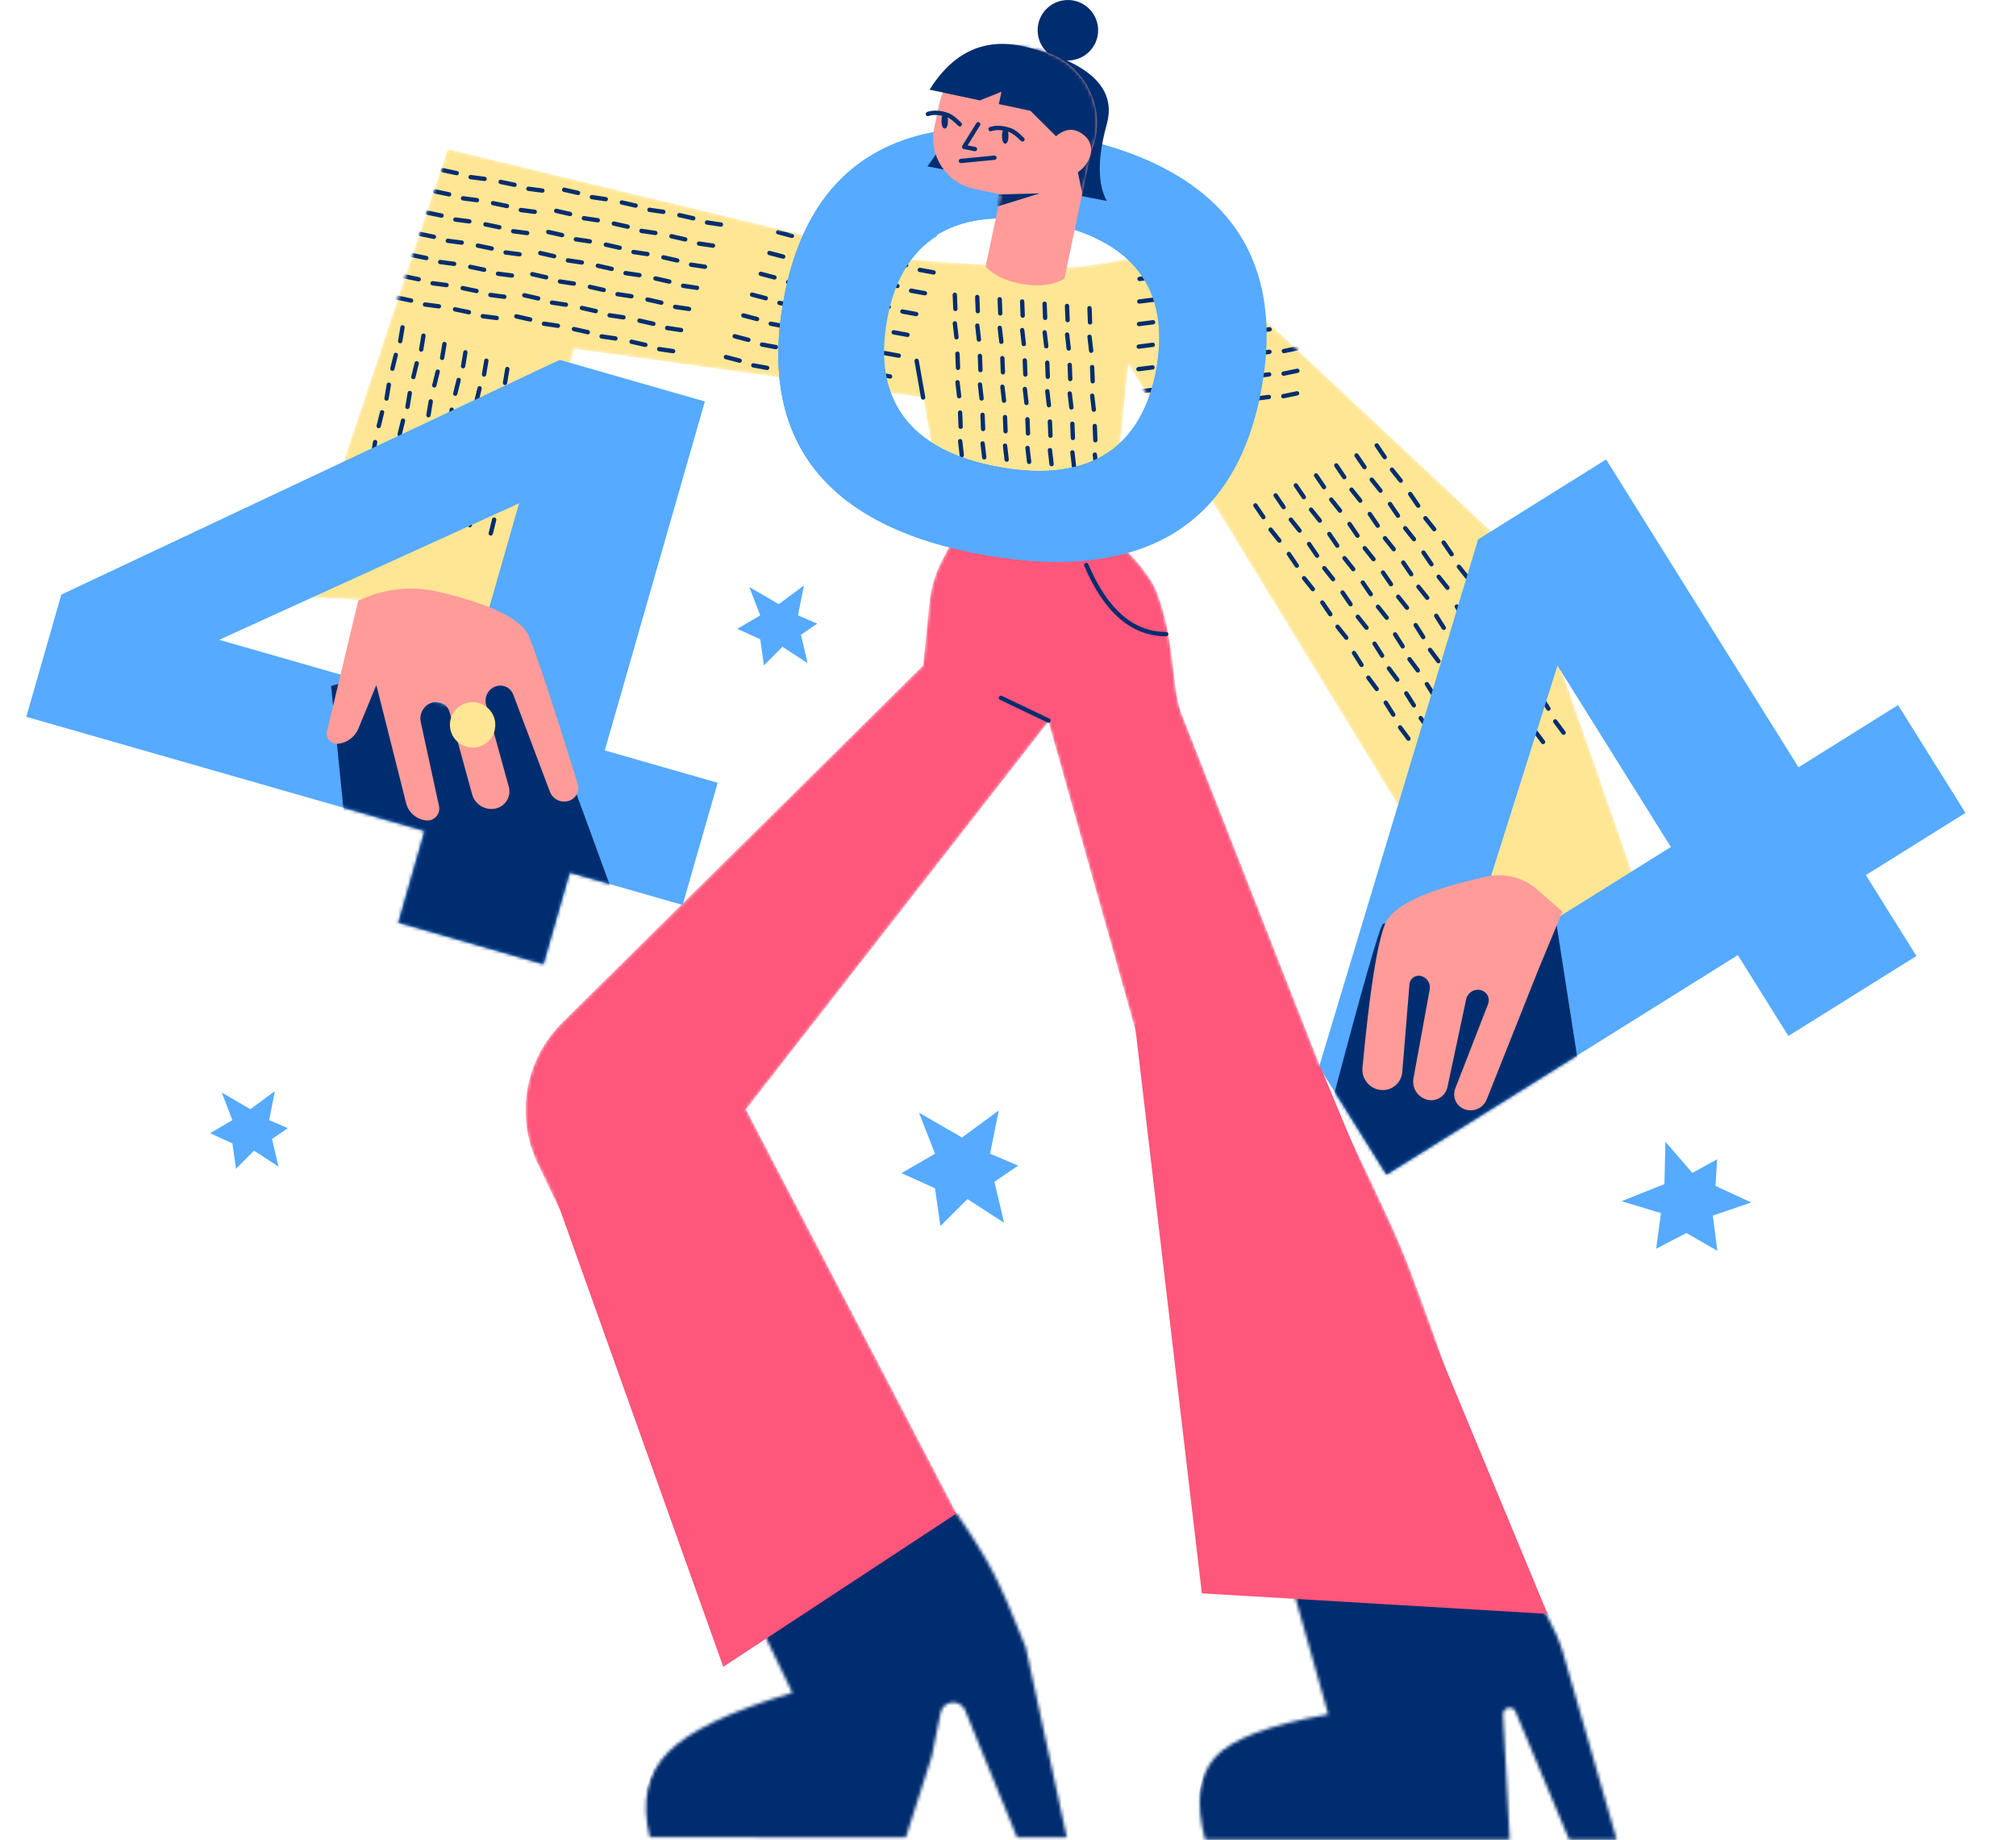 <svg width="620" height="566" viewBox="0 0 620 566" fill="none" xmlns="http://www.w3.org/2000/svg">
<mask id="mask0" mask-type="alpha" maskUnits="userSpaceOnUse" x="161" y="163" width="337" height="403">
<path d="M294.196 163.802L289.757 172.293C287.641 176.341 286.317 180.756 285.857 185.301L283.896 204.669L172.854 314.578C161.364 325.95 158.359 343.36 165.37 357.926L243.693 520.641C224.656 526.307 211.919 532.398 205.484 538.915C199.049 545.432 197.166 554.146 199.836 565.056L278.58 565.163L286.554 540.244L289.259 526.847C289.695 524.689 291.798 523.293 293.956 523.728C295.264 523.993 296.353 524.894 296.858 526.129L312.802 565.163H328.085L315.46 506.687C311.524 496.646 308.201 489.004 305.492 483.761C302.783 478.519 299.024 472.458 294.216 465.578L229.406 341.225L322.437 221.946L408.491 527.287C390.181 530.545 378.552 534.975 373.604 540.577C368.656 546.178 367.659 554.595 370.614 565.828H464.309L462.261 527.328C462.203 526.228 463.047 525.289 464.146 525.231C464.987 525.186 465.766 525.675 466.091 526.452L482.583 565.828H497.202C488.628 535.682 483.09 516.411 480.59 508.016C476.652 494.797 461.651 474.791 464.309 483.761C464.309 483.761 453.402 442.991 433.41 390.066C426.94 372.938 415.717 352.74 408.583 334.592C396.161 302.991 381.095 264.664 363.385 219.611C360.193 211.493 361.476 196.688 355.662 181.9C354.006 177.687 349.355 171.876 341.708 164.466L294.196 163.802Z" fill="white"/>
</mask>
<g mask="url(#mask0)">
<path d="M294.196 163.802L289.757 172.293C287.641 176.341 286.317 180.756 285.857 185.301L283.896 204.669L172.854 314.578C161.364 325.95 158.359 343.36 165.37 357.926L243.693 520.641C224.656 526.307 211.919 532.398 205.484 538.915C199.049 545.432 197.166 554.146 199.836 565.056L278.58 565.163L286.554 540.244L289.259 526.847C289.695 524.689 291.798 523.293 293.956 523.728C295.264 523.993 296.353 524.894 296.858 526.129L312.802 565.163H328.085L315.46 506.687C311.524 496.646 308.201 489.004 305.492 483.761C302.783 478.519 299.024 472.458 294.216 465.578L229.406 341.225L322.437 221.946L408.491 527.287C390.181 530.545 378.552 534.975 373.604 540.577C368.656 546.178 367.659 554.595 370.614 565.828H464.309L462.261 527.328C462.203 526.228 463.047 525.289 464.146 525.231C464.987 525.186 465.766 525.675 466.091 526.452L482.583 565.828H497.202C488.628 535.682 483.09 516.411 480.59 508.016C476.652 494.797 461.651 474.791 464.309 483.761C464.309 483.761 453.402 442.991 433.41 390.066C426.94 372.938 415.717 352.74 408.583 334.592C396.161 302.991 381.095 264.664 363.385 219.611C360.193 211.493 361.476 196.688 355.662 181.9C354.006 177.687 349.355 171.876 341.708 164.466L294.196 163.802Z" fill="#FF567B"/>
<path fill-rule="evenodd" clip-rule="evenodd" d="M222.429 483.429L308.482 461.833L347.688 570.479H191.529L222.429 483.429Z" fill="#002D6F"/>
<path fill-rule="evenodd" clip-rule="evenodd" d="M385.897 474.791L470.954 482.765L516.473 589.086H360.314L385.897 474.791Z" fill="#002D6F"/>
</g>
<mask id="mask1" mask-type="alpha" maskUnits="userSpaceOnUse" x="91" y="45" width="415" height="250">
<path d="M276.586 79.41L137.704 45.852L91.853 183.405L153.653 187.392L176.578 107.319L283.896 122.27L291.205 163.84H341.708L347.024 111.97L449.358 279.426L497.202 294.045L505.841 279.426L468.628 172.773L364.633 75.423C344.688 80.552 330.29 82.891 321.44 82.438C299.29 81.305 284.339 80.296 276.586 79.41Z" fill="white"/>
</mask>
<g mask="url(#mask1)">
<path d="M276.586 79.41L137.704 45.852L91.853 183.405L153.653 187.392L176.578 107.319L283.896 122.27L291.205 163.84H341.708L347.024 111.97L449.358 279.426L497.202 294.045L505.841 279.426L468.628 172.773L364.633 75.423C344.688 80.552 330.29 82.891 321.44 82.438C299.29 81.305 284.339 80.296 276.586 79.41Z" fill="#FFE694"/>
<path d="M350.03 128.079C349.666 128.126 349.333 127.868 349.287 127.504C349.24 127.14 349.498 126.807 349.862 126.761L354.197 126.209C354.561 126.163 354.894 126.42 354.94 126.784C354.987 127.148 354.729 127.481 354.365 127.527L350.03 128.079ZM350.115 121.142C349.751 121.188 349.418 120.931 349.371 120.567C349.325 120.203 349.583 119.87 349.947 119.824L354.282 119.272C354.646 119.226 354.979 119.483 355.025 119.847C355.071 120.211 354.814 120.544 354.45 120.59L350.115 121.142ZM368.009 125.689C367.645 125.735 367.312 125.478 367.266 125.114C367.22 124.749 367.477 124.417 367.841 124.37L372.177 123.819C372.541 123.772 372.873 124.03 372.92 124.394C372.966 124.758 372.708 125.091 372.344 125.137L368.009 125.689ZM368.094 118.752C367.73 118.798 367.397 118.54 367.351 118.176C367.304 117.812 367.562 117.48 367.926 117.433L372.261 116.882C372.625 116.835 372.958 117.093 373.004 117.457C373.051 117.821 372.793 118.154 372.429 118.2L368.094 118.752ZM358.841 127.287C358.482 127.361 358.131 127.129 358.057 126.769C357.983 126.41 358.215 126.059 358.574 125.985L362.818 125.114C363.177 125.04 363.529 125.271 363.602 125.631C363.676 125.99 363.445 126.342 363.085 126.416L358.841 127.287ZM358.926 120.35C358.567 120.423 358.215 120.192 358.142 119.832C358.068 119.473 358.299 119.122 358.659 119.048L362.902 118.177C363.262 118.103 363.613 118.334 363.687 118.694C363.761 119.053 363.529 119.405 363.17 119.478L358.926 120.35ZM376.821 124.896C376.461 124.97 376.11 124.739 376.036 124.379C375.962 124.02 376.194 123.668 376.553 123.595L380.797 122.723C381.157 122.65 381.508 122.881 381.582 123.241C381.655 123.6 381.424 123.951 381.064 124.025L376.821 124.896ZM376.905 117.959C376.546 118.033 376.195 117.801 376.121 117.442C376.047 117.082 376.279 116.731 376.638 116.657L380.882 115.786C381.241 115.712 381.592 115.944 381.666 116.304C381.74 116.663 381.508 117.014 381.149 117.088L376.905 117.959ZM385.988 123.299C385.624 123.345 385.292 123.087 385.245 122.723C385.199 122.359 385.457 122.026 385.821 121.98L390.156 121.428C390.52 121.382 390.853 121.64 390.899 122.004C390.945 122.368 390.688 122.7 390.324 122.747L385.988 123.299ZM386.073 116.361C385.709 116.408 385.376 116.15 385.33 115.786C385.284 115.422 385.541 115.089 385.905 115.043L390.24 114.491C390.605 114.445 390.937 114.702 390.984 115.066C391.03 115.431 390.772 115.763 390.408 115.81L386.073 116.361ZM394.8 122.506C394.441 122.58 394.089 122.348 394.016 121.989C393.942 121.629 394.173 121.278 394.533 121.204L398.776 120.333C399.136 120.259 399.487 120.491 399.561 120.85C399.635 121.21 399.403 121.561 399.044 121.635L394.8 122.506ZM394.885 115.569C394.525 115.643 394.174 115.411 394.1 115.052C394.026 114.692 394.258 114.341 394.617 114.267L398.861 113.396C399.22 113.322 399.572 113.554 399.646 113.913C399.719 114.273 399.488 114.624 399.128 114.698L394.885 115.569ZM350.199 114.205C349.835 114.251 349.502 113.994 349.456 113.63C349.41 113.266 349.667 112.933 350.031 112.887L354.367 112.335C354.731 112.288 355.063 112.546 355.11 112.91C355.156 113.274 354.898 113.607 354.534 113.653L350.199 114.205ZM368.179 111.815C367.814 111.861 367.482 111.603 367.435 111.239C367.389 110.875 367.647 110.543 368.011 110.496L372.346 109.944C372.71 109.898 373.043 110.156 373.089 110.52C373.135 110.884 372.878 111.216 372.514 111.263L368.179 111.815ZM359.011 113.412C358.651 113.486 358.3 113.255 358.226 112.895C358.152 112.536 358.384 112.184 358.744 112.111L362.987 111.239C363.347 111.166 363.698 111.397 363.772 111.757C363.845 112.116 363.614 112.467 363.254 112.541L359.011 113.412ZM376.99 111.022C376.631 111.096 376.279 110.864 376.206 110.505C376.132 110.145 376.363 109.794 376.723 109.72L380.966 108.849C381.326 108.775 381.677 109.007 381.751 109.366C381.825 109.726 381.593 110.077 381.234 110.151L376.99 111.022ZM386.158 109.424C385.794 109.471 385.461 109.213 385.415 108.849C385.368 108.485 385.626 108.152 385.99 108.106L390.325 107.554C390.689 107.508 391.022 107.765 391.068 108.129C391.115 108.493 390.857 108.826 390.493 108.872L386.158 109.424ZM394.969 108.632C394.61 108.706 394.259 108.474 394.185 108.114C394.111 107.755 394.343 107.404 394.702 107.33L398.946 106.459C399.305 106.385 399.656 106.617 399.73 106.976C399.804 107.336 399.572 107.687 399.213 107.761L394.969 108.632ZM350.284 107.268C349.92 107.314 349.587 107.057 349.541 106.693C349.494 106.328 349.752 105.996 350.116 105.949L354.451 105.398C354.815 105.351 355.148 105.609 355.194 105.973C355.241 106.337 354.983 106.67 354.619 106.716L350.284 107.268ZM368.263 104.877C367.899 104.924 367.566 104.666 367.52 104.302C367.474 103.938 367.731 103.605 368.095 103.559L372.431 103.007C372.795 102.961 373.127 103.218 373.174 103.583C373.22 103.947 372.962 104.279 372.598 104.326L368.263 104.877ZM359.095 106.475C358.736 106.549 358.385 106.318 358.311 105.958C358.237 105.599 358.469 105.247 358.828 105.173L363.072 104.302C363.431 104.228 363.783 104.46 363.856 104.82C363.93 105.179 363.699 105.53 363.339 105.604L359.095 106.475ZM377.075 104.085C376.715 104.159 376.364 103.927 376.29 103.568C376.216 103.208 376.448 102.857 376.807 102.783L381.051 101.912C381.411 101.838 381.762 102.07 381.836 102.429C381.909 102.789 381.678 103.14 381.318 103.214L377.075 104.085ZM386.242 102.487C385.878 102.533 385.546 102.276 385.499 101.912C385.453 101.548 385.711 101.215 386.075 101.169L390.41 100.617C390.774 100.571 391.107 100.828 391.153 101.192C391.199 101.556 390.942 101.889 390.578 101.935L386.242 102.487ZM395.054 101.695C394.695 101.768 394.343 101.537 394.269 101.177C394.196 100.818 394.427 100.467 394.787 100.393L399.03 99.522C399.39 99.448 399.741 99.679 399.815 100.039C399.889 100.398 399.657 100.75 399.298 100.823L395.054 101.695ZM350.369 100.331C350.005 100.377 349.672 100.119 349.625 99.755C349.579 99.391 349.837 99.059 350.201 99.012L354.536 98.46C354.9 98.414 355.233 98.672 355.279 99.036C355.325 99.4 355.068 99.733 354.704 99.779L350.369 100.331ZM368.348 97.94C367.984 97.987 367.651 97.729 367.605 97.365C367.558 97.001 367.816 96.668 368.18 96.622L372.515 96.07C372.879 96.024 373.212 96.281 373.258 96.645C373.305 97.01 373.047 97.342 372.683 97.388L368.348 97.94ZM359.18 99.538C358.821 99.612 358.469 99.38 358.396 99.021C358.322 98.661 358.553 98.31 358.913 98.236L363.156 97.365C363.516 97.291 363.867 97.523 363.941 97.882C364.015 98.242 363.783 98.593 363.424 98.667L359.18 99.538ZM377.159 97.148C376.8 97.222 376.449 96.99 376.375 96.631C376.301 96.271 376.533 95.92 376.892 95.846L381.136 94.975C381.495 94.901 381.846 95.133 381.92 95.492C381.994 95.852 381.762 96.203 381.403 96.277L377.159 97.148ZM386.327 95.55C385.963 95.596 385.63 95.339 385.584 94.975C385.538 94.611 385.795 94.278 386.159 94.232L390.494 93.68C390.859 93.633 391.191 93.891 391.238 94.255C391.284 94.619 391.026 94.952 390.662 94.998L386.327 95.55ZM395.139 94.757C394.779 94.831 394.428 94.6 394.354 94.24C394.28 93.881 394.512 93.529 394.871 93.456L399.115 92.585C399.475 92.511 399.826 92.742 399.9 93.102C399.973 93.461 399.742 93.812 399.382 93.886L395.139 94.757ZM350.453 93.394C350.089 93.44 349.756 93.182 349.71 92.818C349.664 92.454 349.921 92.121 350.285 92.075L354.621 91.523C354.985 91.477 355.317 91.735 355.364 92.099C355.41 92.463 355.152 92.795 354.788 92.842L350.453 93.394ZM368.433 91.003C368.068 91.049 367.736 90.792 367.689 90.428C367.643 90.064 367.901 89.731 368.265 89.685L372.6 89.133C372.964 89.087 373.297 89.344 373.343 89.708C373.389 90.072 373.132 90.405 372.768 90.451L368.433 91.003ZM359.265 92.601C358.905 92.675 358.554 92.443 358.48 92.084C358.406 91.724 358.638 91.373 358.998 91.299L363.241 90.428C363.601 90.354 363.952 90.586 364.026 90.945C364.099 91.305 363.868 91.656 363.508 91.73L359.265 92.601ZM377.244 90.211C376.885 90.284 376.533 90.053 376.46 89.693C376.386 89.334 376.617 88.983 376.977 88.909L381.22 88.038C381.58 87.964 381.931 88.195 382.005 88.555C382.079 88.915 381.847 89.266 381.488 89.34L377.244 90.211ZM386.412 88.613C386.048 88.659 385.715 88.402 385.669 88.038C385.622 87.674 385.88 87.341 386.244 87.294L390.579 86.743C390.943 86.696 391.276 86.954 391.322 87.318C391.369 87.682 391.111 88.015 390.747 88.061L386.412 88.613ZM395.223 87.82C394.864 87.894 394.513 87.663 394.439 87.303C394.365 86.944 394.597 86.592 394.956 86.519L399.2 85.647C399.559 85.574 399.91 85.805 399.984 86.165C400.058 86.524 399.826 86.875 399.467 86.949L395.223 87.82ZM368.517 84.066C368.153 84.112 367.82 83.855 367.774 83.491C367.728 83.127 367.985 82.794 368.349 82.748L372.685 82.196C373.049 82.15 373.381 82.407 373.428 82.771C373.474 83.135 373.216 83.468 372.852 83.514L368.517 84.066ZM359.349 85.664C358.99 85.738 358.639 85.506 358.565 85.147C358.491 84.787 358.723 84.436 359.082 84.362L363.326 83.491C363.685 83.417 364.037 83.649 364.11 84.008C364.184 84.368 363.953 84.719 363.593 84.793L359.349 85.664ZM377.329 83.274C376.969 83.347 376.618 83.116 376.544 82.756C376.47 82.397 376.702 82.046 377.062 81.972L381.305 81.101C381.665 81.027 382.016 81.258 382.09 81.618C382.163 81.977 381.932 82.329 381.572 82.402L377.329 83.274ZM352.705 86.18L352.538 84.862L352.705 86.18ZM352.705 86.18L350.538 86.456C349.659 86.568 349.491 85.25 350.37 85.138L352.538 84.862L354.705 84.586C355.584 84.474 355.752 85.793 354.873 85.905L352.705 86.18ZM388.664 81.4L388.496 80.082L388.664 81.4ZM388.496 80.082C389.375 79.97 389.543 81.288 388.664 81.4L386.496 81.676C385.618 81.788 385.45 80.469 386.329 80.357L388.496 80.082L390.664 79.806C391.543 79.694 391.711 81.012 390.832 81.124L388.664 81.4C387.785 81.512 387.617 80.193 388.496 80.082ZM395.308 80.883C394.949 80.957 394.597 80.725 394.523 80.366C394.45 80.007 394.681 79.655 395.041 79.581L399.284 78.71C399.644 78.636 399.995 78.868 400.069 79.228C400.143 79.587 399.911 79.938 399.552 80.012L395.308 80.883ZM292.976 90.682C292.962 90.316 293.247 90.007 293.614 89.992C293.981 89.978 294.29 90.263 294.304 90.63L294.476 94.997C294.49 95.364 294.205 95.672 293.838 95.687C293.471 95.701 293.162 95.416 293.148 95.049L292.976 90.682ZM299.879 91.371C299.865 91.005 300.151 90.696 300.517 90.681C300.884 90.667 301.193 90.952 301.207 91.319L301.379 95.686C301.394 96.052 301.108 96.361 300.741 96.376C300.375 96.39 300.066 96.105 300.051 95.738L299.879 91.371ZM293.79 108.802C293.776 108.435 294.061 108.126 294.428 108.111C294.795 108.097 295.104 108.383 295.118 108.749L295.29 113.116C295.305 113.483 295.019 113.792 294.652 113.806C294.286 113.821 293.977 113.535 293.962 113.168L293.79 108.802ZM300.694 109.49C300.679 109.124 300.965 108.815 301.332 108.8C301.698 108.786 302.007 109.071 302.022 109.438L302.194 113.805C302.208 114.172 301.922 114.481 301.556 114.495C301.189 114.509 300.88 114.224 300.866 113.857L300.694 109.49ZM292.998 99.529C292.955 99.165 293.217 98.835 293.581 98.793C293.946 98.751 294.276 99.012 294.318 99.377L294.816 103.68C294.858 104.045 294.597 104.374 294.232 104.416C293.868 104.459 293.538 104.197 293.496 103.833L292.998 99.529ZM299.901 100.218C299.859 99.854 300.12 99.524 300.485 99.482C300.849 99.44 301.179 99.701 301.221 100.066L301.719 104.369C301.761 104.733 301.5 105.063 301.135 105.105C300.771 105.148 300.441 104.886 300.399 104.522L299.901 100.218ZM293.812 117.649C293.77 117.284 294.031 116.954 294.396 116.912C294.76 116.87 295.09 117.131 295.132 117.496L295.63 121.799C295.672 122.164 295.411 122.493 295.046 122.536C294.682 122.578 294.352 122.316 294.31 121.952L293.812 117.649ZM300.715 118.338C300.673 117.973 300.934 117.643 301.299 117.601C301.663 117.559 301.993 117.82 302.035 118.185L302.533 122.488C302.576 122.853 302.314 123.182 301.95 123.225C301.585 123.267 301.255 123.005 301.213 122.641L300.715 118.338ZM294.605 126.921C294.59 126.554 294.876 126.245 295.242 126.231C295.609 126.216 295.918 126.502 295.933 126.868L296.104 131.235C296.119 131.602 295.833 131.911 295.467 131.925C295.1 131.94 294.791 131.654 294.776 131.287L294.605 126.921ZM301.508 127.61C301.493 127.243 301.779 126.934 302.146 126.92C302.512 126.905 302.821 127.191 302.836 127.557L303.008 131.924C303.022 132.291 302.737 132.6 302.37 132.614C302.003 132.629 301.694 132.343 301.68 131.976L301.508 127.61ZM294.626 135.768C294.584 135.403 294.845 135.073 295.21 135.031C295.574 134.989 295.904 135.25 295.946 135.615L296.444 139.918C296.486 140.283 296.225 140.613 295.861 140.655C295.496 140.697 295.166 140.436 295.124 140.071L294.626 135.768ZM301.529 136.457C301.487 136.092 301.749 135.762 302.113 135.72C302.478 135.678 302.807 135.939 302.85 136.304L303.348 140.607C303.39 140.972 303.128 141.302 302.764 141.344C302.399 141.386 302.07 141.125 302.027 140.76L301.529 136.457ZM306.783 92.06C306.768 91.694 307.054 91.385 307.421 91.37C307.787 91.356 308.096 91.641 308.111 92.008L308.283 96.375C308.297 96.741 308.011 97.05 307.645 97.065C307.278 97.079 306.969 96.794 306.955 96.427L306.783 92.06ZM307.597 110.179C307.583 109.813 307.868 109.504 308.235 109.489C308.602 109.475 308.911 109.76 308.925 110.127L309.097 114.494C309.111 114.861 308.826 115.17 308.459 115.184C308.092 115.198 307.783 114.913 307.769 114.546L307.597 110.179ZM306.804 100.907C306.762 100.543 307.023 100.213 307.388 100.171C307.753 100.129 308.082 100.39 308.124 100.755L308.622 105.058C308.665 105.422 308.403 105.752 308.039 105.794C307.674 105.837 307.344 105.575 307.302 105.211L306.804 100.907ZM307.618 119.027C307.576 118.662 307.838 118.332 308.202 118.29C308.567 118.248 308.896 118.509 308.939 118.874L309.437 123.177C309.479 123.542 309.218 123.871 308.853 123.914C308.488 123.956 308.159 123.694 308.116 123.33L307.618 119.027ZM308.411 128.299C308.397 127.932 308.682 127.623 309.049 127.608C309.416 127.594 309.725 127.88 309.739 128.246L309.911 132.613C309.926 132.98 309.64 133.289 309.273 133.303C308.907 133.318 308.598 133.032 308.583 132.665L308.411 128.299ZM308.433 137.146C308.391 136.781 308.652 136.451 309.016 136.409C309.381 136.367 309.711 136.628 309.753 136.993L310.251 141.296C310.293 141.661 310.032 141.991 309.667 142.033C309.303 142.075 308.973 141.814 308.931 141.449L308.433 137.146ZM313.686 92.749C313.672 92.382 313.957 92.073 314.324 92.059C314.691 92.045 315 92.33 315.014 92.697L315.186 97.064C315.2 97.43 314.915 97.739 314.548 97.754C314.181 97.768 313.872 97.483 313.858 97.116L313.686 92.749ZM314.5 110.868C314.486 110.502 314.772 110.193 315.138 110.178C315.505 110.164 315.814 110.449 315.828 110.816L316 115.183C316.015 115.55 315.729 115.859 315.362 115.873C314.996 115.887 314.687 115.602 314.672 115.235L314.5 110.868ZM313.708 101.596C313.665 101.232 313.927 100.902 314.291 100.86C314.656 100.818 314.986 101.079 315.028 101.443L315.526 105.747C315.568 106.111 315.307 106.441 314.942 106.483C314.578 106.526 314.248 106.264 314.206 105.9L313.708 101.596ZM314.522 119.715C314.48 119.351 314.741 119.021 315.106 118.979C315.47 118.937 315.8 119.198 315.842 119.563L316.34 123.866C316.382 124.231 316.121 124.56 315.756 124.603C315.392 124.645 315.062 124.383 315.02 124.019L314.522 119.715ZM315.315 128.988C315.3 128.621 315.586 128.312 315.952 128.297C316.319 128.283 316.628 128.569 316.643 128.935L316.814 133.302C316.829 133.669 316.543 133.978 316.177 133.992C315.81 134.007 315.501 133.721 315.486 133.354L315.315 128.988ZM315.336 137.835C315.294 137.47 315.555 137.14 315.92 137.098C316.284 137.056 316.614 137.317 316.656 137.682L317.154 141.985C317.197 142.35 316.935 142.68 316.571 142.722C316.206 142.764 315.876 142.503 315.834 142.138L315.336 137.835ZM320.59 93.438C320.575 93.071 320.861 92.762 321.227 92.748C321.594 92.734 321.903 93.019 321.917 93.386L322.089 97.753C322.104 98.119 321.818 98.428 321.451 98.443C321.085 98.457 320.776 98.172 320.761 97.805L320.59 93.438ZM321.404 111.557C321.389 111.191 321.675 110.882 322.042 110.867C322.408 110.853 322.717 111.138 322.732 111.505L322.904 115.872C322.918 116.238 322.632 116.547 322.266 116.562C321.899 116.576 321.59 116.291 321.576 115.924L321.404 111.557ZM320.611 102.285C320.569 101.921 320.83 101.591 321.195 101.549C321.559 101.507 321.889 101.768 321.931 102.132L322.429 106.436C322.471 106.8 322.21 107.13 321.845 107.172C321.481 107.214 321.151 106.953 321.109 106.589L320.611 102.285ZM321.425 120.404C321.383 120.04 321.644 119.71 322.009 119.668C322.373 119.626 322.703 119.887 322.745 120.252L323.243 124.555C323.286 124.92 323.024 125.249 322.66 125.291C322.295 125.334 321.965 125.072 321.923 124.708L321.425 120.404ZM322.218 129.677C322.204 129.31 322.489 129.001 322.856 128.986C323.223 128.972 323.532 129.258 323.546 129.624L323.718 133.991C323.732 134.358 323.447 134.667 323.08 134.681C322.713 134.696 322.404 134.41 322.39 134.043L322.218 129.677ZM322.239 138.524C322.197 138.159 322.459 137.829 322.823 137.787C323.188 137.745 323.517 138.006 323.56 138.371L324.058 142.674C324.1 143.039 323.839 143.368 323.474 143.411C323.109 143.453 322.78 143.192 322.737 142.827L322.239 138.524ZM327.493 94.127C327.478 93.76 327.764 93.451 328.131 93.437C328.497 93.422 328.806 93.708 328.821 94.075L328.993 98.442C329.007 98.808 328.722 99.117 328.355 99.132C327.988 99.146 327.679 98.861 327.665 98.494L327.493 94.127ZM328.307 112.246C328.293 111.88 328.578 111.571 328.945 111.556C329.312 111.542 329.621 111.827 329.635 112.194L329.807 116.561C329.821 116.927 329.536 117.236 329.169 117.251C328.802 117.265 328.493 116.98 328.479 116.613L328.307 112.246ZM327.514 102.974C327.472 102.61 327.733 102.28 328.098 102.238C328.463 102.195 328.792 102.457 328.835 102.821L329.333 107.125C329.375 107.489 329.113 107.819 328.749 107.861C328.384 107.903 328.055 107.642 328.012 107.278L327.514 102.974ZM328.329 121.093C328.286 120.729 328.548 120.399 328.912 120.357C329.277 120.315 329.607 120.576 329.649 120.941L330.147 125.244C330.189 125.608 329.928 125.938 329.563 125.98C329.198 126.023 328.869 125.761 328.827 125.397L328.329 121.093ZM329.121 130.365C329.107 129.999 329.392 129.69 329.759 129.675C330.126 129.661 330.435 129.946 330.449 130.313L330.621 134.68C330.636 135.047 330.35 135.356 329.983 135.37C329.617 135.384 329.308 135.099 329.293 134.732L329.121 130.365ZM329.143 139.213C329.101 138.848 329.362 138.518 329.726 138.476C330.091 138.434 330.421 138.695 330.463 139.06L330.961 143.363C331.003 143.728 330.742 144.057 330.377 144.1C330.013 144.142 329.683 143.88 329.641 143.516L329.143 139.213ZM335.21 112.935C335.196 112.569 335.482 112.26 335.848 112.245C336.215 112.231 336.524 112.516 336.538 112.883L336.71 117.25C336.725 117.616 336.439 117.925 336.072 117.94C335.706 117.954 335.397 117.669 335.382 117.302L335.21 112.935ZM334.418 103.663C334.375 103.299 334.637 102.969 335.001 102.927C335.366 102.884 335.696 103.146 335.738 103.51L336.236 107.814C336.278 108.178 336.017 108.508 335.652 108.55C335.288 108.592 334.958 108.331 334.916 107.966L334.418 103.663ZM335.232 121.782C335.19 121.418 335.451 121.088 335.816 121.046C336.18 121.004 336.51 121.265 336.552 121.63L337.05 125.933C337.092 126.297 336.831 126.627 336.466 126.669C336.102 126.712 335.772 126.45 335.73 126.086L335.232 121.782ZM334.482 96.999L335.81 96.947L334.482 96.999ZM334.482 96.999L334.396 94.816C334.361 93.931 335.689 93.878 335.724 94.764L335.81 96.947L335.896 99.13C335.931 100.016 334.603 100.068 334.568 99.183L334.482 96.999ZM336.111 133.238L337.439 133.186L336.111 133.238ZM337.439 133.186C337.473 134.071 336.145 134.123 336.111 133.238L336.025 131.054C335.99 130.169 337.318 130.117 337.353 131.002L337.439 133.186L337.525 135.369C337.559 136.254 336.231 136.306 336.197 135.421L336.111 133.238C336.076 132.352 337.404 132.3 337.439 133.186ZM336.046 139.902C336.004 139.537 336.265 139.207 336.63 139.165C336.994 139.123 337.324 139.384 337.366 139.749L337.864 144.052C337.907 144.417 337.645 144.746 337.281 144.789C336.916 144.831 336.586 144.569 336.544 144.205L336.046 139.902ZM385.532 155.816C385.325 155.513 385.404 155.1 385.707 154.893C386.01 154.687 386.424 154.765 386.63 155.068L389.09 158.681C389.297 158.984 389.218 159.397 388.915 159.604C388.612 159.81 388.198 159.732 387.992 159.429L385.532 155.816ZM391.751 152.742C391.545 152.439 391.623 152.026 391.927 151.819C392.23 151.613 392.643 151.691 392.85 151.994L395.31 155.607C395.516 155.91 395.438 156.323 395.134 156.53C394.831 156.736 394.418 156.658 394.211 156.355L391.751 152.742ZM395.824 170.751C395.618 170.448 395.696 170.034 395.999 169.828C396.303 169.621 396.716 169.7 396.923 170.003L399.382 173.615C399.589 173.918 399.511 174.332 399.207 174.538C398.904 174.745 398.49 174.666 398.284 174.363L395.824 170.751ZM402.044 167.677C401.837 167.374 401.915 166.96 402.219 166.754C402.522 166.547 402.936 166.626 403.142 166.929L405.602 170.541C405.808 170.844 405.73 171.258 405.427 171.464C405.123 171.671 404.71 171.592 404.503 171.289L402.044 167.677ZM390.238 163.308C390.009 163.021 390.056 162.603 390.343 162.374C390.63 162.145 391.048 162.192 391.277 162.479L393.98 165.864C394.209 166.151 394.162 166.569 393.875 166.798C393.588 167.027 393.17 166.98 392.941 166.693L390.238 163.308ZM396.458 160.234C396.229 159.947 396.276 159.529 396.563 159.3C396.849 159.071 397.268 159.118 397.496 159.405L400.199 162.79C400.428 163.077 400.381 163.495 400.094 163.724C399.808 163.953 399.39 163.906 399.161 163.619L396.458 160.234ZM400.531 178.242C400.302 177.955 400.349 177.537 400.635 177.308C400.922 177.079 401.34 177.126 401.569 177.413L404.272 180.799C404.501 181.085 404.454 181.504 404.167 181.733C403.88 181.962 403.462 181.915 403.233 181.628L400.531 178.242ZM406.75 175.168C406.521 174.882 406.568 174.463 406.855 174.234C407.142 174.005 407.56 174.052 407.789 174.339L410.491 177.725C410.72 178.012 410.674 178.43 410.387 178.659C410.1 178.888 409.682 178.841 409.453 178.554L406.75 175.168ZM406.116 185.685C405.91 185.382 405.988 184.969 406.292 184.762C406.595 184.556 407.008 184.634 407.215 184.937L409.675 188.549C409.881 188.853 409.803 189.266 409.499 189.473C409.196 189.679 408.783 189.601 408.576 189.297L406.116 185.685ZM412.336 182.611C412.129 182.308 412.208 181.895 412.511 181.688C412.814 181.482 413.228 181.56 413.434 181.863L415.894 185.475C416.101 185.779 416.022 186.192 415.719 186.399C415.416 186.605 415.002 186.527 414.796 186.224L412.336 182.611ZM410.823 193.177C410.594 192.89 410.641 192.472 410.928 192.243C411.214 192.014 411.632 192.061 411.861 192.348L414.564 195.733C414.793 196.02 414.746 196.438 414.46 196.667C414.173 196.896 413.755 196.849 413.526 196.562L410.823 193.177ZM417.042 190.103C416.813 189.816 416.86 189.398 417.147 189.169C417.434 188.94 417.852 188.987 418.081 189.274L420.784 192.659C421.013 192.946 420.966 193.364 420.679 193.593C420.392 193.822 419.974 193.775 419.745 193.488L417.042 190.103ZM397.971 149.669C397.764 149.365 397.843 148.952 398.146 148.745C398.449 148.539 398.863 148.617 399.069 148.92L401.529 152.533C401.736 152.836 401.657 153.249 401.354 153.456C401.051 153.662 400.637 153.584 400.431 153.281L397.971 149.669ZM408.263 164.603C408.056 164.3 408.135 163.886 408.438 163.68C408.742 163.473 409.155 163.552 409.362 163.855L411.821 167.467C412.028 167.77 411.949 168.184 411.646 168.39C411.343 168.597 410.929 168.518 410.723 168.215L408.263 164.603ZM402.677 157.16C402.448 156.873 402.495 156.455 402.782 156.226C403.069 155.997 403.487 156.044 403.716 156.331L406.419 159.716C406.648 160.003 406.601 160.421 406.314 160.65C406.027 160.879 405.609 160.832 405.38 160.545L402.677 157.16ZM412.97 172.094C412.741 171.808 412.787 171.389 413.074 171.16C413.361 170.932 413.779 170.978 414.008 171.265L416.711 174.651C416.94 174.938 416.893 175.356 416.606 175.585C416.319 175.814 415.901 175.767 415.672 175.48L412.97 172.094ZM418.555 179.537C418.349 179.234 418.427 178.821 418.731 178.614C419.034 178.408 419.447 178.486 419.654 178.789L422.114 182.402C422.32 182.705 422.242 183.118 421.938 183.325C421.635 183.531 421.222 183.453 421.015 183.15L418.555 179.537ZM423.262 187.029C423.033 186.742 423.08 186.324 423.367 186.095C423.653 185.866 424.071 185.913 424.3 186.2L427.003 189.585C427.232 189.872 427.185 190.29 426.898 190.519C426.612 190.748 426.193 190.701 425.965 190.414L423.262 187.029ZM404.19 146.595C403.984 146.291 404.062 145.878 404.366 145.671C404.669 145.465 405.082 145.543 405.289 145.847L407.749 149.459C407.955 149.762 407.877 150.175 407.573 150.382C407.27 150.588 406.857 150.51 406.65 150.207L404.19 146.595ZM414.483 161.529C414.276 161.226 414.354 160.812 414.658 160.606C414.961 160.399 415.374 160.478 415.581 160.781L418.041 164.393C418.247 164.696 418.169 165.11 417.866 165.316C417.562 165.523 417.149 165.445 416.942 165.141L414.483 161.529ZM408.897 154.086C408.668 153.799 408.715 153.381 409.002 153.152C409.288 152.923 409.706 152.97 409.935 153.257L412.638 156.642C412.867 156.929 412.82 157.347 412.533 157.576C412.247 157.805 411.829 157.758 411.6 157.471L408.897 154.086ZM419.189 169.02C418.96 168.734 419.007 168.316 419.294 168.087C419.581 167.858 419.999 167.904 420.228 168.191L422.93 171.577C423.159 171.864 423.112 172.282 422.826 172.511C422.539 172.74 422.121 172.693 421.892 172.406L419.189 169.02ZM424.775 176.464C424.568 176.16 424.647 175.747 424.95 175.54C425.253 175.334 425.667 175.412 425.873 175.715L428.333 179.328C428.54 179.631 428.461 180.044 428.158 180.251C427.854 180.457 427.441 180.379 427.235 180.076L424.775 176.464ZM429.481 183.955C429.252 183.668 429.299 183.25 429.586 183.021C429.873 182.792 430.291 182.839 430.52 183.126L433.223 186.511C433.452 186.798 433.405 187.216 433.118 187.445C432.831 187.674 432.413 187.627 432.184 187.34L429.481 183.955ZM410.41 143.521C410.203 143.217 410.282 142.804 410.585 142.597C410.888 142.391 411.302 142.469 411.508 142.773L413.968 146.385C414.175 146.688 414.096 147.101 413.793 147.308C413.489 147.515 413.076 147.436 412.87 147.133L410.41 143.521ZM420.702 158.455C420.495 158.152 420.574 157.738 420.877 157.532C421.181 157.325 421.594 157.404 421.801 157.707L424.26 161.319C424.467 161.623 424.388 162.036 424.085 162.242C423.782 162.449 423.368 162.371 423.162 162.067L420.702 158.455ZM415.116 151.012C414.887 150.725 414.934 150.307 415.221 150.078C415.508 149.849 415.926 149.896 416.155 150.183L418.858 153.568C419.087 153.855 419.04 154.273 418.753 154.502C418.466 154.731 418.048 154.684 417.819 154.398L415.116 151.012ZM425.408 165.946C425.18 165.66 425.226 165.242 425.513 165.013C425.8 164.784 426.218 164.831 426.447 165.117L429.15 168.503C429.379 168.79 429.332 169.208 429.045 169.437C428.758 169.666 428.34 169.619 428.111 169.332L425.408 165.946ZM430.994 173.39C430.788 173.086 430.866 172.673 431.169 172.466C431.473 172.26 431.886 172.338 432.093 172.642L434.552 176.254C434.759 176.557 434.681 176.97 434.377 177.177C434.074 177.383 433.661 177.305 433.454 177.002L430.994 173.39ZM435.701 180.881C435.472 180.594 435.519 180.176 435.805 179.947C436.092 179.718 436.51 179.765 436.739 180.052L439.442 183.437C439.671 183.724 439.624 184.142 439.337 184.371C439.051 184.6 438.632 184.553 438.403 184.266L435.701 180.881ZM416.629 140.447C416.423 140.143 416.501 139.73 416.804 139.523C417.108 139.317 417.521 139.395 417.728 139.699L420.188 143.311C420.394 143.614 420.316 144.027 420.012 144.234C419.709 144.441 419.296 144.362 419.089 144.059L416.629 140.447ZM426.921 155.381C426.715 155.078 426.793 154.664 427.097 154.458C427.4 154.251 427.813 154.33 428.02 154.633L430.48 158.245C430.686 158.549 430.608 158.962 430.305 159.168C430.001 159.375 429.588 159.297 429.381 158.993L426.921 155.381ZM421.336 147.938C421.107 147.651 421.154 147.233 421.44 147.004C421.727 146.775 422.145 146.822 422.374 147.109L425.077 150.494C425.306 150.781 425.259 151.199 424.972 151.428C424.686 151.657 424.267 151.61 424.038 151.324L421.336 147.938ZM431.628 162.873C431.399 162.586 431.446 162.168 431.733 161.939C432.019 161.71 432.438 161.757 432.667 162.043L435.369 165.429C435.598 165.716 435.551 166.134 435.265 166.363C434.978 166.592 434.56 166.545 434.331 166.258L431.628 162.873ZM437.214 170.316C437.007 170.012 437.086 169.599 437.389 169.392C437.692 169.186 438.106 169.264 438.312 169.568L440.772 173.18C440.979 173.483 440.9 173.896 440.597 174.103C440.293 174.31 439.88 174.231 439.673 173.928L437.214 170.316ZM441.92 177.807C441.691 177.52 441.738 177.102 442.025 176.873C442.312 176.644 442.73 176.691 442.959 176.978L445.662 180.363C445.891 180.65 445.844 181.068 445.557 181.297C445.27 181.526 444.852 181.479 444.623 181.193L441.92 177.807ZM433.141 152.307C432.934 152.004 433.013 151.59 433.316 151.384C433.62 151.177 434.033 151.256 434.239 151.559L436.699 155.171C436.906 155.475 436.827 155.888 436.524 156.095C436.221 156.301 435.807 156.223 435.601 155.919L433.141 152.307ZM427.555 144.864C427.326 144.577 427.373 144.159 427.66 143.93C427.947 143.701 428.365 143.748 428.594 144.035L431.297 147.42C431.526 147.707 431.479 148.125 431.192 148.354C430.905 148.583 430.487 148.536 430.258 148.25L427.555 144.864ZM437.847 159.799C437.618 159.512 437.665 159.094 437.952 158.865C438.239 158.636 438.657 158.683 438.886 158.969L441.589 162.355C441.818 162.642 441.771 163.06 441.484 163.289C441.197 163.518 440.779 163.471 440.55 163.184L437.847 159.799ZM424.079 139.179L425.177 138.431L424.079 139.179ZM424.079 139.179L422.849 137.373C422.35 136.64 423.449 135.892 423.947 136.625L425.177 138.431L426.407 140.237C426.906 140.969 425.807 141.717 425.308 140.985L424.079 139.179ZM444.663 169.048L445.762 168.3L444.663 169.048ZM445.762 168.3C446.26 169.032 445.162 169.78 444.663 169.048L443.433 167.242C442.934 166.509 444.033 165.761 444.532 166.494L445.762 168.3L446.991 170.106C447.49 170.838 446.392 171.586 445.893 170.854L444.663 169.048C444.164 168.315 445.263 167.567 445.762 168.3ZM448.14 174.733C447.911 174.446 447.958 174.028 448.244 173.799C448.531 173.57 448.949 173.617 449.178 173.904L451.881 177.289C452.11 177.576 452.063 177.994 451.776 178.223C451.489 178.452 451.071 178.405 450.842 178.119L448.14 174.733ZM415.842 201.185C415.647 200.874 415.739 200.464 416.05 200.268C416.36 200.072 416.77 200.165 416.966 200.476L419.299 204.171C419.494 204.482 419.402 204.892 419.091 205.088C418.781 205.284 418.37 205.191 418.175 204.881L415.842 201.185ZM422.165 198.33C421.969 198.019 422.062 197.609 422.373 197.413C422.683 197.217 423.093 197.31 423.289 197.621L425.621 201.316C425.817 201.627 425.724 202.037 425.414 202.233C425.104 202.429 424.693 202.336 424.498 202.026L422.165 198.33ZM425.607 216.469C425.411 216.159 425.504 215.749 425.814 215.553C426.125 215.357 426.535 215.45 426.731 215.76L429.063 219.456C429.259 219.766 429.166 220.177 428.856 220.373C428.546 220.568 428.135 220.476 427.939 220.165L425.607 216.469ZM431.93 213.614C431.734 213.304 431.827 212.894 432.137 212.698C432.448 212.502 432.858 212.595 433.054 212.905L435.386 216.601C435.582 216.911 435.489 217.322 435.179 217.517C434.869 217.713 434.458 217.621 434.262 217.31L431.93 213.614ZM420.285 208.836C420.066 208.541 420.127 208.125 420.422 207.906C420.716 207.687 421.133 207.749 421.351 208.044L423.934 211.521C424.153 211.816 424.092 212.232 423.797 212.451C423.503 212.67 423.086 212.608 422.867 212.314L420.285 208.836ZM426.607 205.981C426.389 205.686 426.45 205.27 426.745 205.051C427.039 204.832 427.456 204.894 427.674 205.189L430.257 208.666C430.476 208.961 430.415 209.377 430.12 209.596C429.825 209.815 429.409 209.753 429.19 209.459L426.607 205.981ZM430.049 224.121C429.83 223.826 429.892 223.41 430.187 223.191C430.481 222.972 430.897 223.033 431.116 223.328L433.699 226.806C433.918 227.101 433.857 227.517 433.562 227.736C433.267 227.954 432.851 227.893 432.632 227.598L430.049 224.121ZM436.372 221.265C436.153 220.971 436.215 220.555 436.509 220.336C436.804 220.117 437.22 220.178 437.439 220.473L440.022 223.951C440.241 224.245 440.179 224.662 439.885 224.881C439.59 225.099 439.174 225.038 438.955 224.743L436.372 221.265ZM435.372 231.754C435.176 231.444 435.269 231.033 435.579 230.837C435.89 230.642 436.3 230.734 436.496 231.045L438.828 234.74C439.024 235.051 438.931 235.461 438.621 235.657C438.31 235.853 437.9 235.76 437.704 235.45L435.372 231.754ZM441.695 228.899C441.499 228.589 441.592 228.178 441.902 227.982C442.213 227.787 442.623 227.879 442.819 228.19L445.151 231.885C445.347 232.196 445.254 232.606 444.944 232.802C444.633 232.998 444.223 232.905 444.027 232.595L441.695 228.899ZM439.814 239.405C439.595 239.11 439.657 238.694 439.951 238.475C440.246 238.257 440.662 238.318 440.881 238.613L443.464 242.09C443.683 242.385 443.621 242.801 443.327 243.02C443.032 243.239 442.616 243.177 442.397 242.883L439.814 239.405ZM446.137 236.55C445.918 236.255 445.98 235.839 446.274 235.62C446.569 235.402 446.985 235.463 447.204 235.758L449.787 239.235C450.006 239.53 449.944 239.946 449.65 240.165C449.355 240.384 448.939 240.322 448.72 240.028L446.137 236.55ZM428.488 195.475C428.292 195.164 428.385 194.754 428.696 194.558C429.006 194.362 429.416 194.455 429.612 194.766L431.944 198.461C432.14 198.772 432.047 199.182 431.737 199.378C431.427 199.574 431.016 199.481 430.821 199.171L428.488 195.475ZM438.253 210.759C438.057 210.449 438.15 210.039 438.46 209.843C438.771 209.647 439.181 209.74 439.377 210.05L441.709 213.746C441.905 214.056 441.812 214.467 441.502 214.662C441.191 214.858 440.781 214.765 440.585 214.455L438.253 210.759ZM432.93 203.126C432.712 202.831 432.773 202.415 433.068 202.196C433.362 201.977 433.779 202.039 433.997 202.333L436.58 205.811C436.799 206.106 436.738 206.522 436.443 206.741C436.148 206.96 435.732 206.898 435.513 206.604L432.93 203.126ZM442.695 218.41C442.476 218.116 442.538 217.7 442.832 217.481C443.127 217.262 443.543 217.323 443.762 217.618L446.345 221.096C446.564 221.39 446.502 221.807 446.208 222.026C445.913 222.244 445.497 222.183 445.278 221.888L442.695 218.41ZM448.018 226.044C447.822 225.734 447.915 225.323 448.225 225.127C448.536 224.931 448.946 225.024 449.142 225.335L451.474 229.03C451.67 229.341 451.577 229.751 451.267 229.947C450.956 230.143 450.546 230.05 450.35 229.74L448.018 226.044ZM452.46 233.695C452.241 233.4 452.303 232.984 452.597 232.765C452.892 232.547 453.308 232.608 453.527 232.903L456.11 236.38C456.329 236.675 456.267 237.091 455.973 237.31C455.678 237.529 455.262 237.467 455.043 237.173L452.46 233.695ZM434.811 192.62C434.615 192.309 434.708 191.899 435.019 191.703C435.329 191.507 435.739 191.6 435.935 191.911L438.267 195.606C438.463 195.917 438.37 196.327 438.06 196.523C437.75 196.719 437.339 196.626 437.143 196.316L434.811 192.62ZM444.576 207.904C444.38 207.594 444.473 207.184 444.783 206.988C445.094 206.792 445.504 206.885 445.7 207.195L448.032 210.891C448.228 211.201 448.135 211.612 447.825 211.807C447.514 212.003 447.104 211.91 446.908 211.6L444.576 207.904ZM439.253 200.271C439.035 199.976 439.096 199.56 439.391 199.341C439.685 199.122 440.102 199.184 440.32 199.478L442.903 202.956C443.122 203.251 443.061 203.667 442.766 203.886C442.471 204.105 442.055 204.043 441.836 203.749L439.253 200.271ZM449.018 215.555C448.799 215.261 448.861 214.845 449.155 214.626C449.45 214.407 449.866 214.468 450.085 214.763L452.668 218.241C452.887 218.535 452.825 218.952 452.531 219.17C452.236 219.389 451.82 219.328 451.601 219.033L449.018 215.555ZM454.341 223.189C454.145 222.879 454.238 222.468 454.548 222.272C454.858 222.076 455.269 222.169 455.465 222.48L457.797 226.175C457.993 226.486 457.9 226.896 457.59 227.092C457.279 227.288 456.869 227.195 456.673 226.885L454.341 223.189ZM458.783 230.84C458.564 230.545 458.626 230.129 458.92 229.91C459.215 229.692 459.631 229.753 459.85 230.048L462.433 233.525C462.652 233.82 462.59 234.236 462.296 234.455C462.001 234.674 461.585 234.612 461.366 234.318L458.783 230.84ZM441.134 189.765C440.938 189.454 441.031 189.044 441.342 188.848C441.652 188.652 442.062 188.745 442.258 189.056L444.59 192.751C444.786 193.062 444.693 193.472 444.383 193.668C444.073 193.864 443.662 193.771 443.466 193.461L441.134 189.765ZM450.899 205.049C450.703 204.739 450.796 204.329 451.106 204.133C451.417 203.937 451.827 204.03 452.023 204.34L454.355 208.036C454.551 208.346 454.458 208.757 454.148 208.952C453.837 209.148 453.427 209.055 453.231 208.745L450.899 205.049ZM445.576 197.416C445.358 197.121 445.419 196.705 445.714 196.486C446.008 196.267 446.424 196.329 446.643 196.623L449.226 200.101C449.445 200.396 449.384 200.812 449.089 201.031C448.794 201.25 448.378 201.188 448.159 200.894L445.576 197.416ZM455.341 212.7C455.122 212.406 455.184 211.99 455.478 211.771C455.773 211.552 456.189 211.613 456.408 211.908L458.991 215.386C459.21 215.68 459.148 216.097 458.854 216.315C458.559 216.534 458.143 216.473 457.924 216.178L455.341 212.7ZM460.664 220.334C460.468 220.024 460.561 219.613 460.871 219.417C461.181 219.221 461.592 219.314 461.788 219.625L464.12 223.32C464.316 223.631 464.223 224.041 463.913 224.237C463.602 224.433 463.192 224.34 462.996 224.03L460.664 220.334ZM465.106 227.985C464.887 227.69 464.948 227.274 465.243 227.055C465.538 226.836 465.954 226.898 466.173 227.193L468.756 230.67C468.975 230.965 468.913 231.381 468.618 231.6C468.324 231.819 467.908 231.757 467.689 231.463L465.106 227.985ZM447.457 186.91C447.261 186.599 447.354 186.189 447.665 185.993C447.975 185.797 448.385 185.89 448.581 186.2L450.913 189.896C451.109 190.207 451.016 190.617 450.706 190.813C450.396 191.009 449.985 190.916 449.789 190.605L447.457 186.91ZM457.222 202.194C457.026 201.884 457.119 201.474 457.429 201.278C457.74 201.082 458.15 201.175 458.346 201.485L460.678 205.181C460.874 205.491 460.781 205.902 460.471 206.097C460.16 206.293 459.75 206.2 459.554 205.89L457.222 202.194ZM451.899 194.561C451.681 194.266 451.742 193.85 452.037 193.631C452.331 193.412 452.747 193.474 452.966 193.768L455.549 197.246C455.768 197.541 455.707 197.957 455.412 198.176C455.117 198.395 454.701 198.333 454.482 198.039L451.899 194.561ZM461.664 209.845C461.445 209.551 461.507 209.135 461.801 208.916C462.096 208.697 462.512 208.758 462.731 209.053L465.314 212.531C465.533 212.825 465.471 213.242 465.177 213.46C464.882 213.679 464.466 213.618 464.247 213.323L461.664 209.845ZM466.987 217.479C466.791 217.169 466.884 216.758 467.194 216.562C467.504 216.366 467.915 216.459 468.111 216.77L470.443 220.465C470.639 220.776 470.546 221.186 470.235 221.382C469.925 221.578 469.515 221.485 469.319 221.175L466.987 217.479ZM471.429 225.13C471.21 224.835 471.271 224.419 471.566 224.2C471.861 223.981 472.277 224.043 472.496 224.338L475.079 227.815C475.298 228.11 475.236 228.526 474.941 228.745C474.647 228.964 474.231 228.902 474.012 228.608L471.429 225.13ZM463.545 199.339C463.349 199.029 463.442 198.619 463.752 198.423C464.063 198.227 464.473 198.32 464.669 198.63L467.001 202.326C467.197 202.636 467.104 203.047 466.794 203.242C466.483 203.438 466.073 203.345 465.877 203.035L463.545 199.339ZM458.222 191.706C458.003 191.411 458.065 190.995 458.36 190.776C458.654 190.557 459.07 190.619 459.289 190.913L461.872 194.391C462.091 194.686 462.03 195.102 461.735 195.321C461.44 195.54 461.024 195.478 460.805 195.184L458.222 191.706ZM467.987 206.99C467.768 206.696 467.83 206.28 468.124 206.061C468.419 205.842 468.835 205.903 469.054 206.198L471.637 209.676C471.856 209.97 471.794 210.387 471.5 210.605C471.205 210.824 470.789 210.763 470.57 210.468L467.987 206.99ZM454.946 185.903L456.07 185.193L454.946 185.903ZM454.946 185.903L453.78 184.055C453.307 183.305 454.431 182.596 454.904 183.345L456.07 185.193L457.236 187.041C457.709 187.791 456.585 188.5 456.112 187.75L454.946 185.903ZM474.476 216.472L475.6 215.762L474.476 216.472ZM475.6 215.762C476.073 216.512 474.949 217.221 474.476 216.472L473.31 214.624C472.837 213.875 473.961 213.165 474.434 213.915L475.6 215.762L476.766 217.61C477.239 218.36 476.115 219.069 475.642 218.32L474.476 216.472C474.003 215.722 475.127 215.013 475.6 215.762ZM477.752 222.275C477.533 221.98 477.594 221.564 477.889 221.345C478.184 221.126 478.6 221.188 478.819 221.483L481.402 224.96C481.62 225.255 481.559 225.671 481.264 225.89C480.97 226.109 480.554 226.047 480.335 225.753L477.752 222.275ZM223.086 110.462C222.731 110.369 222.519 110.005 222.613 109.65C222.706 109.295 223.07 109.083 223.424 109.177L227.651 110.289C228.006 110.383 228.218 110.746 228.124 111.101C228.031 111.456 227.667 111.668 227.312 111.574L223.086 110.462ZM225.763 104.062C225.408 103.968 225.196 103.605 225.29 103.25C225.383 102.895 225.747 102.683 226.102 102.777L230.328 103.889C230.683 103.982 230.895 104.346 230.801 104.701C230.708 105.056 230.344 105.268 229.99 105.174L225.763 104.062ZM240.652 114.981C240.297 114.888 240.085 114.524 240.178 114.169C240.272 113.814 240.635 113.602 240.99 113.696L245.216 114.808C245.571 114.902 245.783 115.265 245.69 115.62C245.596 115.975 245.233 116.187 244.878 116.093L240.652 114.981ZM243.329 108.581C242.974 108.487 242.762 108.124 242.855 107.769C242.949 107.414 243.312 107.202 243.667 107.295L247.893 108.408C248.248 108.501 248.46 108.865 248.367 109.22C248.273 109.574 247.91 109.786 247.555 109.693L243.329 108.581ZM231.553 113.028C231.192 112.962 230.953 112.616 231.019 112.255C231.086 111.894 231.432 111.655 231.793 111.721L236.054 112.503C236.415 112.569 236.654 112.916 236.587 113.276C236.521 113.637 236.175 113.876 235.814 113.81L231.553 113.028ZM234.23 106.628C233.869 106.562 233.63 106.215 233.697 105.854C233.763 105.493 234.109 105.255 234.47 105.321L238.731 106.103C239.092 106.169 239.331 106.515 239.265 106.876C239.198 107.237 238.852 107.476 238.491 107.41L234.23 106.628ZM249.119 117.547C248.758 117.481 248.519 117.135 248.585 116.774C248.651 116.413 248.997 116.174 249.358 116.24L253.619 117.022C253.98 117.088 254.219 117.434 254.153 117.795C254.087 118.156 253.74 118.395 253.379 118.329L249.119 117.547ZM251.796 111.147C251.435 111.081 251.196 110.734 251.262 110.373C251.328 110.012 251.675 109.773 252.036 109.84L256.296 110.622C256.657 110.688 256.896 111.034 256.83 111.395C256.764 111.756 256.418 111.995 256.057 111.929L251.796 111.147ZM258.217 119.5C257.862 119.406 257.65 119.043 257.744 118.688C257.837 118.333 258.201 118.121 258.556 118.215L262.782 119.327C263.137 119.42 263.349 119.784 263.255 120.139C263.162 120.494 262.798 120.706 262.443 120.612L258.217 119.5ZM260.894 113.1C260.54 113.006 260.328 112.643 260.421 112.288C260.514 111.933 260.878 111.721 261.233 111.814L265.459 112.927C265.814 113.02 266.026 113.384 265.932 113.738C265.839 114.093 265.476 114.305 265.121 114.212L260.894 113.1ZM266.684 122.066C266.323 122 266.084 121.653 266.15 121.292C266.217 120.931 266.563 120.693 266.924 120.759L271.185 121.541C271.546 121.607 271.785 121.953 271.718 122.314C271.652 122.675 271.306 122.914 270.945 122.848L266.684 122.066ZM269.361 115.666C269 115.599 268.761 115.253 268.828 114.892C268.894 114.531 269.24 114.292 269.601 114.359L273.862 115.14C274.223 115.207 274.462 115.553 274.396 115.914C274.329 116.275 273.983 116.514 273.622 116.448L269.361 115.666ZM228.441 97.662C228.086 97.568 227.874 97.205 227.967 96.85C228.061 96.495 228.424 96.283 228.779 96.376L233.005 97.489C233.36 97.582 233.572 97.945 233.478 98.3C233.385 98.655 233.022 98.867 232.667 98.774L228.441 97.662ZM246.006 102.18C245.651 102.087 245.439 101.724 245.533 101.369C245.626 101.014 245.989 100.802 246.344 100.895L250.571 102.008C250.925 102.101 251.137 102.464 251.044 102.819C250.951 103.174 250.587 103.386 250.232 103.293L246.006 102.18ZM236.907 100.228C236.546 100.161 236.307 99.815 236.374 99.454C236.44 99.093 236.786 98.854 237.147 98.921L241.408 99.702C241.769 99.769 242.008 100.115 241.942 100.476C241.876 100.837 241.529 101.076 241.168 101.01L236.907 100.228ZM254.473 104.747C254.112 104.68 253.873 104.334 253.939 103.973C254.005 103.612 254.352 103.373 254.713 103.439L258.974 104.221C259.335 104.288 259.574 104.634 259.507 104.995C259.441 105.356 259.095 105.595 258.734 105.528L254.473 104.747ZM263.572 106.699C263.217 106.606 263.005 106.242 263.098 105.888C263.192 105.533 263.555 105.321 263.91 105.414L268.136 106.526C268.491 106.62 268.703 106.983 268.61 107.338C268.516 107.693 268.153 107.905 267.798 107.812L263.572 106.699ZM272.038 109.265C271.677 109.199 271.439 108.853 271.505 108.492C271.571 108.131 271.917 107.892 272.278 107.958L276.539 108.74C276.9 108.806 277.139 109.153 277.073 109.514C277.007 109.875 276.66 110.114 276.299 110.047L272.038 109.265ZM231.118 91.261C230.763 91.168 230.551 90.804 230.644 90.45C230.738 90.095 231.101 89.883 231.456 89.976L235.682 91.088C236.037 91.182 236.249 91.545 236.156 91.9C236.062 92.255 235.699 92.467 235.344 92.374L231.118 91.261ZM248.683 95.78C248.328 95.687 248.116 95.323 248.21 94.968C248.303 94.614 248.667 94.401 249.022 94.495L253.248 95.607C253.603 95.701 253.815 96.064 253.721 96.419C253.628 96.774 253.264 96.986 252.909 96.892L248.683 95.78ZM239.585 93.827C239.224 93.761 238.985 93.415 239.051 93.054C239.117 92.693 239.463 92.454 239.824 92.52L244.085 93.302C244.446 93.368 244.685 93.715 244.619 94.076C244.553 94.437 244.206 94.676 243.845 94.609L239.585 93.827ZM257.15 98.346C256.789 98.28 256.55 97.934 256.616 97.573C256.683 97.212 257.029 96.973 257.39 97.039L261.651 97.821C262.012 97.887 262.251 98.234 262.185 98.594C262.118 98.956 261.772 99.194 261.411 99.128L257.15 98.346ZM266.249 100.299C265.894 100.206 265.682 99.842 265.775 99.487C265.869 99.132 266.232 98.92 266.587 99.014L270.813 100.126C271.168 100.22 271.38 100.583 271.287 100.938C271.193 101.293 270.83 101.505 270.475 101.411L266.249 100.299ZM274.716 102.865C274.355 102.799 274.116 102.453 274.182 102.092C274.248 101.731 274.595 101.492 274.956 101.558L279.216 102.34C279.577 102.406 279.816 102.752 279.75 103.113C279.684 103.474 279.338 103.713 278.977 103.647L274.716 102.865ZM233.795 84.861C233.44 84.768 233.228 84.404 233.321 84.049C233.415 83.694 233.778 83.482 234.133 83.576L238.359 84.688C238.714 84.781 238.926 85.145 238.833 85.5C238.739 85.855 238.376 86.067 238.021 85.973L233.795 84.861ZM251.36 89.38C251.006 89.287 250.794 88.923 250.887 88.568C250.98 88.213 251.344 88.001 251.699 88.095L255.925 89.207C256.28 89.3 256.492 89.664 256.398 90.019C256.305 90.374 255.942 90.586 255.587 90.492L251.36 89.38ZM242.262 87.427C241.901 87.361 241.662 87.015 241.728 86.654C241.794 86.293 242.141 86.054 242.502 86.12L246.763 86.902C247.124 86.968 247.362 87.314 247.296 87.675C247.23 88.036 246.884 88.275 246.523 88.209L242.262 87.427ZM259.827 91.946C259.466 91.88 259.227 91.533 259.294 91.172C259.36 90.811 259.706 90.573 260.067 90.639L264.328 91.421C264.689 91.487 264.928 91.833 264.862 92.194C264.795 92.555 264.449 92.794 264.088 92.728L259.827 91.946ZM268.926 93.899C268.571 93.805 268.359 93.442 268.453 93.087C268.546 92.732 268.909 92.52 269.264 92.614L273.49 93.726C273.845 93.819 274.057 94.183 273.964 94.538C273.871 94.892 273.507 95.105 273.152 95.011L268.926 93.899ZM277.393 96.465C277.032 96.399 276.793 96.052 276.859 95.691C276.925 95.33 277.272 95.091 277.633 95.158L281.894 95.94C282.255 96.006 282.494 96.352 282.427 96.713C282.361 97.074 282.015 97.313 281.654 97.247L277.393 96.465ZM236.472 78.461C236.117 78.367 235.905 78.004 235.999 77.649C236.092 77.294 236.456 77.082 236.81 77.175L241.037 78.288C241.392 78.381 241.603 78.745 241.51 79.1C241.417 79.454 241.053 79.666 240.698 79.573L236.472 78.461ZM254.038 82.98C253.683 82.886 253.471 82.523 253.564 82.168C253.658 81.813 254.021 81.601 254.376 81.694L258.602 82.807C258.957 82.9 259.169 83.264 259.076 83.618C258.982 83.973 258.619 84.185 258.264 84.092L254.038 82.98ZM244.939 81.027C244.578 80.961 244.339 80.614 244.405 80.253C244.472 79.892 244.818 79.653 245.179 79.72L249.44 80.502C249.801 80.568 250.04 80.914 249.973 81.275C249.907 81.636 249.561 81.875 249.2 81.809L244.939 81.027ZM262.504 85.546C262.144 85.48 261.905 85.133 261.971 84.772C262.037 84.411 262.383 84.172 262.744 84.239L267.005 85.02C267.366 85.087 267.605 85.433 267.539 85.794C267.473 86.155 267.126 86.394 266.765 86.328L262.504 85.546ZM271.603 87.499C271.248 87.405 271.036 87.042 271.13 86.687C271.223 86.332 271.587 86.12 271.941 86.213L276.168 87.326C276.523 87.419 276.735 87.782 276.641 88.137C276.548 88.492 276.184 88.704 275.829 88.611L271.603 87.499ZM280.07 90.065C279.709 89.998 279.47 89.652 279.536 89.291C279.603 88.93 279.949 88.691 280.31 88.757L284.571 89.539C284.932 89.606 285.171 89.952 285.104 90.313C285.038 90.674 284.692 90.913 284.331 90.847L280.07 90.065ZM256.715 76.579C256.36 76.486 256.148 76.123 256.241 75.768C256.335 75.413 256.698 75.201 257.053 75.294L261.279 76.406C261.634 76.5 261.846 76.863 261.753 77.218C261.659 77.573 261.296 77.785 260.941 77.692L256.715 76.579ZM247.616 74.627C247.255 74.56 247.016 74.214 247.082 73.853C247.149 73.492 247.495 73.253 247.856 73.319L252.117 74.101C252.478 74.168 252.717 74.514 252.651 74.875C252.584 75.236 252.238 75.475 251.877 75.409L247.616 74.627ZM265.182 79.145C264.821 79.079 264.582 78.733 264.648 78.372C264.714 78.011 265.061 77.772 265.422 77.838L269.682 78.62C270.043 78.686 270.282 79.033 270.216 79.394C270.15 79.755 269.804 79.994 269.443 79.927L265.182 79.145ZM241.262 72.617L241.601 71.331L241.262 72.617ZM241.262 72.617L239.149 72.06C238.293 71.835 238.631 70.55 239.488 70.775L241.601 71.331L243.714 71.888C244.571 72.113 244.232 73.398 243.376 73.173L241.262 72.617ZM276.394 81.654L276.732 80.369L276.394 81.654ZM276.732 80.369C277.589 80.595 277.25 81.88 276.394 81.654L274.28 81.098C273.424 80.873 273.762 79.587 274.619 79.813L276.732 80.369L278.845 80.925C279.702 81.151 279.363 82.436 278.507 82.211L276.394 81.654C275.537 81.429 275.875 80.144 276.732 80.369ZM282.747 83.664C282.386 83.598 282.147 83.252 282.214 82.891C282.28 82.53 282.626 82.291 282.987 82.357L287.248 83.139C287.609 83.205 287.848 83.552 287.782 83.913C287.715 84.273 287.369 84.513 287.008 84.446L282.747 83.664ZM158.652 97.953C158.294 97.873 158.069 97.517 158.15 97.159C158.231 96.801 158.587 96.576 158.945 96.657L163.207 97.621C163.565 97.702 163.79 98.058 163.709 98.416C163.628 98.774 163.272 98.999 162.914 98.918L158.652 97.953ZM161.104 91.464C160.746 91.383 160.521 91.027 160.602 90.669C160.683 90.311 161.039 90.086 161.397 90.167L165.659 91.132C166.017 91.213 166.242 91.568 166.161 91.926C166.08 92.284 165.724 92.509 165.366 92.428L161.104 91.464ZM176.364 101.857C176.006 101.776 175.782 101.42 175.863 101.062C175.944 100.704 176.299 100.479 176.657 100.56L180.92 101.524C181.278 101.605 181.502 101.961 181.421 102.319C181.34 102.677 180.985 102.902 180.627 102.821L176.364 101.857ZM178.816 95.367C178.458 95.286 178.234 94.93 178.315 94.572C178.396 94.214 178.752 93.99 179.11 94.07L183.372 95.035C183.73 95.116 183.954 95.471 183.873 95.829C183.793 96.187 183.437 96.412 183.079 96.331L178.816 95.367ZM167.203 100.223C166.84 100.169 166.589 99.831 166.642 99.468C166.696 99.105 167.034 98.854 167.397 98.908L171.683 99.54C172.046 99.594 172.296 99.932 172.243 100.295C172.189 100.658 171.851 100.909 171.488 100.855L167.203 100.223ZM169.655 93.733C169.292 93.679 169.041 93.341 169.095 92.978C169.148 92.615 169.486 92.364 169.849 92.418L174.135 93.051C174.498 93.104 174.749 93.442 174.695 93.805C174.641 94.168 174.304 94.419 173.941 94.365L169.655 93.733ZM184.915 104.126C184.552 104.072 184.301 103.734 184.355 103.371C184.409 103.008 184.746 102.757 185.109 102.811L189.395 103.444C189.758 103.497 190.009 103.835 189.955 104.198C189.902 104.561 189.564 104.812 189.201 104.758L184.915 104.126ZM187.368 97.636C187.004 97.582 186.754 97.244 186.807 96.881C186.861 96.518 187.199 96.267 187.562 96.321L191.847 96.954C192.21 97.007 192.461 97.345 192.408 97.708C192.354 98.071 192.016 98.322 191.653 98.269L187.368 97.636ZM194.077 105.76C193.719 105.679 193.494 105.323 193.575 104.965C193.656 104.607 194.012 104.382 194.37 104.463L198.632 105.428C198.99 105.509 199.215 105.864 199.134 106.222C199.053 106.58 198.697 106.805 198.339 106.724L194.077 105.76ZM196.529 99.27C196.171 99.189 195.946 98.833 196.027 98.475C196.108 98.117 196.464 97.893 196.822 97.974L201.085 98.938C201.442 99.019 201.667 99.374 201.586 99.733C201.505 100.09 201.149 100.315 200.791 100.234L196.529 99.27ZM202.628 108.029C202.265 107.975 202.014 107.637 202.068 107.274C202.121 106.911 202.459 106.66 202.822 106.714L207.108 107.347C207.471 107.4 207.722 107.738 207.668 108.101C207.614 108.464 207.277 108.715 206.913 108.661L202.628 108.029ZM205.08 101.539C204.717 101.485 204.466 101.148 204.52 100.784C204.573 100.421 204.911 100.171 205.274 100.224L209.56 100.857C209.923 100.91 210.174 101.248 210.12 101.611C210.067 101.974 209.729 102.225 209.366 102.172L205.08 101.539ZM163.556 84.974C163.198 84.893 162.974 84.537 163.054 84.179C163.135 83.821 163.491 83.597 163.849 83.678L168.112 84.642C168.47 84.723 168.694 85.079 168.613 85.436C168.532 85.794 168.176 86.019 167.818 85.938L163.556 84.974ZM181.269 88.877C180.911 88.796 180.686 88.44 180.767 88.082C180.848 87.724 181.204 87.5 181.562 87.581L185.824 88.545C186.182 88.626 186.407 88.982 186.326 89.34C186.245 89.698 185.889 89.922 185.531 89.841L181.269 88.877ZM172.107 87.243C171.744 87.189 171.493 86.852 171.547 86.488C171.6 86.125 171.938 85.874 172.301 85.928L176.587 86.561C176.95 86.615 177.201 86.952 177.147 87.315C177.094 87.678 176.756 87.929 176.393 87.876L172.107 87.243ZM189.82 91.146C189.457 91.092 189.206 90.755 189.259 90.391C189.313 90.028 189.651 89.778 190.014 89.831L194.299 90.464C194.663 90.518 194.913 90.855 194.86 91.218C194.806 91.582 194.468 91.832 194.105 91.779L189.82 91.146ZM198.981 92.78C198.623 92.699 198.399 92.343 198.48 91.985C198.561 91.627 198.916 91.403 199.274 91.484L203.537 92.448C203.895 92.529 204.119 92.885 204.038 93.243C203.957 93.601 203.601 93.825 203.243 93.744L198.981 92.78ZM207.532 95.049C207.169 94.996 206.918 94.658 206.972 94.295C207.026 93.932 207.363 93.681 207.726 93.734L212.012 94.367C212.375 94.421 212.626 94.758 212.572 95.121C212.519 95.485 212.181 95.735 211.818 95.682L207.532 95.049ZM166.008 78.484C165.65 78.403 165.426 78.047 165.507 77.689C165.588 77.331 165.943 77.107 166.301 77.188L170.564 78.152C170.922 78.233 171.146 78.589 171.065 78.947C170.984 79.305 170.629 79.529 170.271 79.448L166.008 78.484ZM183.721 82.387C183.363 82.306 183.138 81.95 183.219 81.592C183.3 81.234 183.656 81.01 184.014 81.091L188.276 82.055C188.634 82.136 188.859 82.492 188.778 82.85C188.697 83.208 188.341 83.432 187.983 83.351L183.721 82.387ZM174.559 80.753C174.196 80.7 173.945 80.362 173.999 79.999C174.053 79.636 174.39 79.385 174.754 79.438L179.039 80.071C179.402 80.125 179.653 80.462 179.599 80.826C179.546 81.189 179.208 81.439 178.845 81.386L174.559 80.753ZM192.272 84.656C191.909 84.603 191.658 84.265 191.712 83.902C191.765 83.539 192.103 83.288 192.466 83.341L196.752 83.974C197.115 84.028 197.366 84.365 197.312 84.729C197.258 85.092 196.921 85.343 196.558 85.289L192.272 84.656ZM201.433 86.29C201.075 86.209 200.851 85.853 200.932 85.496C201.013 85.138 201.369 84.913 201.727 84.994L205.989 85.958C206.347 86.039 206.571 86.395 206.49 86.753C206.409 87.111 206.054 87.335 205.696 87.254L201.433 86.29ZM209.984 88.559C209.621 88.506 209.371 88.168 209.424 87.805C209.478 87.442 209.816 87.191 210.179 87.245L214.464 87.877C214.827 87.931 215.078 88.269 215.025 88.632C214.971 88.995 214.633 89.246 214.27 89.192L209.984 88.559ZM168.46 71.994C168.102 71.913 167.878 71.557 167.959 71.199C168.04 70.841 168.396 70.617 168.754 70.698L173.016 71.662C173.374 71.743 173.599 72.099 173.518 72.457C173.437 72.815 173.081 73.039 172.723 72.958L168.46 71.994ZM186.173 75.897C185.815 75.816 185.59 75.46 185.671 75.103C185.752 74.745 186.108 74.52 186.466 74.601L190.729 75.565C191.087 75.646 191.311 76.002 191.23 76.36C191.149 76.718 190.793 76.942 190.435 76.862L186.173 75.897ZM177.012 74.263C176.649 74.21 176.398 73.872 176.451 73.509C176.505 73.146 176.843 72.895 177.206 72.948L181.491 73.581C181.854 73.635 182.105 73.973 182.052 74.336C181.998 74.699 181.66 74.95 181.297 74.896L177.012 74.263ZM194.724 78.166C194.361 78.113 194.11 77.775 194.164 77.412C194.217 77.049 194.555 76.798 194.918 76.852L199.204 77.484C199.567 77.538 199.818 77.876 199.764 78.239C199.711 78.602 199.373 78.853 199.01 78.799L194.724 78.166ZM203.885 79.8C203.528 79.719 203.303 79.364 203.384 79.006C203.465 78.648 203.821 78.423 204.179 78.504L208.441 79.468C208.799 79.549 209.024 79.905 208.943 80.263C208.862 80.621 208.506 80.846 208.148 80.765L203.885 79.8ZM212.437 82.069C212.074 82.016 211.823 81.678 211.876 81.315C211.93 80.952 212.268 80.701 212.631 80.755L216.916 81.387C217.279 81.441 217.53 81.779 217.477 82.142C217.423 82.505 217.085 82.756 216.722 82.702L212.437 82.069ZM170.913 65.504C170.555 65.423 170.33 65.068 170.411 64.71C170.492 64.352 170.848 64.127 171.206 64.208L175.468 65.172C175.826 65.253 176.051 65.609 175.97 65.967C175.889 66.325 175.533 66.549 175.175 66.469L170.913 65.504ZM188.625 69.407C188.267 69.326 188.043 68.971 188.124 68.613C188.205 68.255 188.56 68.03 188.918 68.111L193.181 69.075C193.539 69.156 193.763 69.512 193.682 69.87C193.601 70.228 193.246 70.453 192.888 70.372L188.625 69.407ZM179.464 67.773C179.101 67.72 178.85 67.382 178.903 67.019C178.957 66.656 179.295 66.405 179.658 66.459L183.944 67.091C184.307 67.145 184.557 67.483 184.504 67.846C184.45 68.209 184.112 68.46 183.749 68.406L179.464 67.773ZM197.176 71.677C196.813 71.623 196.562 71.285 196.616 70.922C196.67 70.559 197.007 70.308 197.37 70.362L201.656 70.995C202.019 71.048 202.27 71.386 202.216 71.749C202.163 72.112 201.825 72.363 201.462 72.309L197.176 71.677ZM206.338 73.311C205.98 73.23 205.755 72.874 205.836 72.516C205.917 72.158 206.273 71.933 206.631 72.014L210.893 72.978C211.251 73.059 211.476 73.415 211.395 73.773C211.314 74.131 210.958 74.356 210.6 74.275L206.338 73.311ZM214.889 75.58C214.526 75.526 214.275 75.188 214.329 74.825C214.382 74.462 214.72 74.211 215.083 74.265L219.369 74.898C219.732 74.951 219.983 75.289 219.929 75.652C219.875 76.015 219.538 76.266 219.174 76.212L214.889 75.58ZM191.077 62.918C190.719 62.837 190.495 62.481 190.576 62.123C190.657 61.765 191.013 61.54 191.371 61.621L195.633 62.586C195.991 62.667 196.215 63.022 196.134 63.38C196.054 63.738 195.698 63.963 195.34 63.882L191.077 62.918ZM181.916 61.284C181.553 61.23 181.302 60.892 181.356 60.529C181.409 60.166 181.747 59.915 182.11 59.969L186.396 60.602C186.759 60.655 187.01 60.993 186.956 61.356C186.902 61.719 186.565 61.97 186.202 61.916L181.916 61.284ZM199.629 65.187C199.265 65.133 199.015 64.795 199.068 64.432C199.122 64.069 199.46 63.818 199.823 63.872L204.108 64.505C204.471 64.558 204.722 64.896 204.669 65.259C204.615 65.622 204.277 65.873 203.914 65.82L199.629 65.187ZM175.496 59.497L175.789 58.2L175.496 59.497ZM175.496 59.497L173.365 59.015C172.501 58.819 172.794 57.523 173.658 57.718L175.789 58.2L177.92 58.682C178.785 58.878 178.491 60.174 177.627 59.979L175.496 59.497ZM210.921 67.303L211.214 66.007L210.921 67.303ZM211.214 66.007C212.078 66.202 211.785 67.498 210.921 67.303L208.79 66.821C207.926 66.625 208.219 65.329 209.083 65.525L211.214 66.007L213.346 66.489C214.21 66.684 213.916 67.98 213.052 67.785L210.921 67.303C210.057 67.107 210.35 65.811 211.214 66.007ZM217.341 69.09C216.978 69.036 216.727 68.698 216.781 68.335C216.834 67.972 217.172 67.722 217.535 67.775L221.821 68.408C222.184 68.461 222.435 68.799 222.381 69.162C222.328 69.525 221.99 69.776 221.627 69.723L217.341 69.09ZM104.245 88.604C103.886 88.529 103.655 88.177 103.73 87.818C103.804 87.459 104.156 87.228 104.515 87.303L108.794 88.192C109.153 88.267 109.384 88.619 109.309 88.978C109.235 89.337 108.883 89.568 108.523 89.493L104.245 88.604ZM106.583 82.072C106.224 81.997 105.993 81.646 106.068 81.286C106.143 80.927 106.495 80.696 106.854 80.771L111.133 81.661C111.492 81.735 111.723 82.087 111.648 82.447C111.573 82.806 111.221 83.037 110.862 82.962L106.583 82.072ZM122.023 92.197C121.664 92.122 121.433 91.771 121.508 91.411C121.582 91.052 121.934 90.821 122.293 90.896L126.572 91.786C126.931 91.86 127.162 92.212 127.087 92.571C127.013 92.931 126.661 93.162 126.301 93.087L122.023 92.197ZM124.361 85.665C124.002 85.591 123.771 85.239 123.846 84.88C123.921 84.52 124.273 84.29 124.632 84.364L128.911 85.254C129.27 85.329 129.501 85.68 129.426 86.04C129.351 86.399 128.999 86.63 128.64 86.555L124.361 85.665ZM112.834 90.723C112.47 90.676 112.214 90.343 112.261 89.979C112.308 89.615 112.642 89.358 113.006 89.405L117.302 89.963C117.665 90.01 117.922 90.344 117.875 90.708C117.828 91.072 117.494 91.328 117.13 91.281L112.834 90.723ZM115.173 84.192C114.809 84.144 114.552 83.811 114.6 83.447C114.647 83.083 114.98 82.826 115.344 82.874L119.64 83.431C120.004 83.479 120.261 83.812 120.213 84.176C120.166 84.54 119.833 84.797 119.469 84.749L115.173 84.192ZM130.612 94.317C130.248 94.269 129.992 93.936 130.039 93.572C130.086 93.208 130.42 92.951 130.783 92.999L135.079 93.556C135.443 93.604 135.7 93.937 135.653 94.301C135.606 94.665 135.272 94.922 134.908 94.874L130.612 94.317ZM132.951 87.785C132.587 87.738 132.33 87.404 132.378 87.04C132.425 86.677 132.758 86.42 133.122 86.467L137.418 87.025C137.782 87.072 138.039 87.406 137.991 87.769C137.944 88.133 137.611 88.39 137.247 88.343L132.951 87.785ZM139.801 95.79C139.442 95.716 139.211 95.364 139.285 95.005C139.36 94.645 139.712 94.415 140.071 94.489L144.35 95.379C144.709 95.454 144.94 95.805 144.865 96.165C144.791 96.524 144.439 96.755 144.079 96.68L139.801 95.79ZM142.139 89.259C141.78 89.184 141.549 88.832 141.624 88.473C141.699 88.114 142.051 87.883 142.41 87.958L146.689 88.847C147.048 88.922 147.279 89.274 147.204 89.633C147.129 89.993 146.777 90.223 146.418 90.148L142.139 89.259ZM148.39 97.91C148.026 97.863 147.77 97.529 147.817 97.165C147.864 96.802 148.198 96.545 148.561 96.592L152.857 97.15C153.221 97.197 153.478 97.531 153.431 97.894C153.384 98.258 153.05 98.515 152.686 98.468L148.39 97.91ZM150.729 91.378C150.365 91.331 150.108 90.998 150.155 90.634C150.203 90.27 150.536 90.013 150.9 90.06L155.196 90.618C155.56 90.665 155.817 90.999 155.769 91.363C155.722 91.727 155.389 91.984 155.025 91.936L150.729 91.378ZM108.922 75.54C108.563 75.466 108.332 75.114 108.407 74.755C108.481 74.395 108.833 74.165 109.193 74.239L113.471 75.129C113.83 75.204 114.061 75.555 113.986 75.915C113.912 76.274 113.56 76.505 113.201 76.43L108.922 75.54ZM126.7 79.134C126.341 79.059 126.11 78.707 126.185 78.348C126.259 77.989 126.611 77.758 126.971 77.833L131.249 78.722C131.608 78.797 131.839 79.149 131.764 79.508C131.69 79.868 131.338 80.098 130.979 80.023L126.7 79.134ZM117.512 77.66C117.148 77.613 116.891 77.279 116.938 76.915C116.985 76.552 117.319 76.295 117.683 76.342L121.979 76.9C122.343 76.947 122.599 77.281 122.552 77.644C122.505 78.008 122.171 78.265 121.807 78.218L117.512 77.66ZM135.289 81.253C134.926 81.206 134.669 80.873 134.716 80.509C134.763 80.145 135.097 79.888 135.461 79.935L139.757 80.493C140.121 80.54 140.377 80.874 140.33 81.238C140.283 81.602 139.949 81.859 139.585 81.811L135.289 81.253ZM144.478 82.727C144.119 82.653 143.888 82.301 143.963 81.941C144.037 81.582 144.389 81.351 144.748 81.426L149.027 82.316C149.386 82.39 149.617 82.742 149.542 83.102C149.468 83.461 149.116 83.692 148.757 83.617L144.478 82.727ZM153.067 84.847C152.703 84.799 152.447 84.466 152.494 84.102C152.541 83.738 152.875 83.481 153.239 83.529L157.535 84.087C157.898 84.134 158.155 84.467 158.108 84.831C158.061 85.195 157.727 85.452 157.363 85.405L153.067 84.847ZM111.261 69.009C110.901 68.934 110.671 68.582 110.745 68.223C110.82 67.864 111.172 67.633 111.531 67.708L115.81 68.597C116.169 68.672 116.4 69.024 116.325 69.383C116.25 69.743 115.898 69.973 115.539 69.898L111.261 69.009ZM129.039 72.602C128.679 72.528 128.449 72.176 128.523 71.816C128.598 71.457 128.95 71.226 129.309 71.301L133.588 72.191C133.947 72.265 134.178 72.617 134.103 72.977C134.028 73.336 133.676 73.567 133.317 73.492L129.039 72.602ZM119.85 71.128C119.486 71.081 119.229 70.748 119.277 70.384C119.324 70.02 119.657 69.763 120.021 69.81L124.317 70.368C124.681 70.415 124.938 70.749 124.891 71.113C124.843 71.477 124.51 71.734 124.146 71.686L119.85 71.128ZM137.628 74.722C137.264 74.674 137.007 74.341 137.055 73.977C137.102 73.613 137.435 73.356 137.799 73.404L142.095 73.962C142.459 74.009 142.716 74.342 142.669 74.706C142.621 75.07 142.288 75.327 141.924 75.28L137.628 74.722ZM146.816 76.196C146.457 76.121 146.226 75.769 146.301 75.41C146.376 75.05 146.728 74.82 147.087 74.894L151.366 75.784C151.725 75.859 151.956 76.211 151.881 76.57C151.806 76.929 151.454 77.16 151.095 77.085L146.816 76.196ZM155.406 78.315C155.042 78.268 154.785 77.934 154.833 77.571C154.88 77.207 155.213 76.95 155.577 76.997L159.873 77.555C160.237 77.602 160.494 77.936 160.447 78.3C160.399 78.663 160.066 78.92 159.702 78.873L155.406 78.315ZM113.599 62.477C113.24 62.403 113.009 62.051 113.084 61.691C113.159 61.332 113.51 61.101 113.87 61.176L118.148 62.066C118.508 62.14 118.738 62.492 118.664 62.852C118.589 63.211 118.237 63.442 117.878 63.367L113.599 62.477ZM131.377 66.071C131.018 65.996 130.787 65.644 130.862 65.285C130.936 64.925 131.288 64.695 131.648 64.769L135.926 65.659C136.286 65.734 136.516 66.086 136.442 66.445C136.367 66.804 136.015 67.035 135.656 66.96L131.377 66.071ZM122.189 64.597C121.825 64.549 121.568 64.216 121.615 63.852C121.662 63.488 121.996 63.231 122.36 63.279L126.656 63.837C127.02 63.884 127.276 64.217 127.229 64.581C127.182 64.945 126.849 65.202 126.485 65.155L122.189 64.597ZM139.967 68.19C139.603 68.143 139.346 67.809 139.393 67.446C139.44 67.082 139.774 66.825 140.138 66.872L144.434 67.43C144.798 67.477 145.054 67.811 145.007 68.175C144.96 68.538 144.627 68.795 144.263 68.748L139.967 68.19ZM149.155 69.664C148.796 69.589 148.565 69.237 148.64 68.878C148.714 68.519 149.066 68.288 149.426 68.363L153.704 69.252C154.064 69.327 154.294 69.679 154.22 70.038C154.145 70.398 153.793 70.628 153.434 70.554L149.155 69.664ZM157.745 71.784C157.381 71.736 157.124 71.403 157.171 71.039C157.218 70.675 157.552 70.418 157.916 70.466L162.212 71.023C162.576 71.071 162.832 71.404 162.785 71.768C162.738 72.132 162.404 72.389 162.041 72.341L157.745 71.784ZM115.938 55.946C115.578 55.871 115.348 55.519 115.422 55.16C115.497 54.8 115.849 54.57 116.208 54.645L120.487 55.534C120.846 55.609 121.077 55.961 121.002 56.32C120.927 56.679 120.576 56.91 120.216 56.835L115.938 55.946ZM133.716 59.539C133.356 59.464 133.126 59.112 133.2 58.753C133.275 58.394 133.627 58.163 133.986 58.238L138.265 59.127C138.624 59.202 138.855 59.554 138.78 59.913C138.705 60.273 138.354 60.503 137.994 60.429L133.716 59.539ZM124.527 58.065C124.163 58.018 123.907 57.684 123.954 57.321C124.001 56.957 124.334 56.7 124.698 56.747L128.994 57.305C129.358 57.352 129.615 57.686 129.568 58.05C129.52 58.413 129.187 58.67 128.823 58.623L124.527 58.065ZM142.305 61.658C141.941 61.611 141.684 61.278 141.732 60.914C141.779 60.55 142.112 60.293 142.476 60.34L146.772 60.898C147.136 60.946 147.393 61.279 147.346 61.643C147.298 62.007 146.965 62.264 146.601 62.216L142.305 61.658ZM151.494 63.132C151.134 63.058 150.904 62.706 150.978 62.346C151.053 61.987 151.405 61.757 151.764 61.831L156.043 62.721C156.402 62.796 156.633 63.147 156.558 63.507C156.483 63.866 156.132 64.097 155.772 64.022L151.494 63.132ZM160.083 65.252C159.719 65.205 159.462 64.871 159.51 64.507C159.557 64.143 159.89 63.887 160.254 63.934L164.55 64.492C164.914 64.539 165.171 64.872 165.124 65.236C165.076 65.6 164.743 65.857 164.379 65.81L160.083 65.252ZM136.054 53.007C135.695 52.933 135.464 52.581 135.539 52.221C135.614 51.862 135.965 51.632 136.325 51.706L140.603 52.596C140.963 52.671 141.193 53.022 141.119 53.382C141.044 53.741 140.692 53.972 140.333 53.897L136.054 53.007ZM126.866 51.533C126.502 51.486 126.245 51.153 126.292 50.789C126.34 50.425 126.673 50.168 127.037 50.216L131.333 50.773C131.697 50.821 131.954 51.154 131.906 51.518C131.859 51.882 131.526 52.139 131.162 52.091L126.866 51.533ZM144.644 55.127C144.28 55.08 144.023 54.746 144.07 54.382C144.118 54.018 144.451 53.762 144.815 53.809L149.111 54.367C149.475 54.414 149.732 54.747 149.684 55.111C149.637 55.475 149.304 55.732 148.94 55.685L144.644 55.127ZM120.416 49.859L120.686 48.558L120.416 49.859ZM120.416 49.859L118.276 49.414C117.409 49.234 117.679 47.932 118.547 48.113L120.686 48.558L122.825 49.002C123.693 49.183 123.422 50.484 122.555 50.304L120.416 49.859ZM155.971 57.046L156.242 55.744L155.971 57.046ZM156.242 55.744C157.109 55.925 156.839 57.226 155.971 57.046L153.832 56.601C152.965 56.42 153.235 55.119 154.103 55.3L156.242 55.744L158.381 56.189C159.249 56.37 158.978 57.671 158.111 57.49L155.971 57.046C155.104 56.865 155.375 55.564 156.242 55.744ZM162.422 58.72C162.058 58.673 161.801 58.34 161.848 57.976C161.896 57.612 162.229 57.355 162.593 57.402L166.889 57.96C167.253 58.007 167.509 58.341 167.462 58.705C167.415 59.069 167.082 59.325 166.718 59.278L162.422 58.72ZM151.573 164.237C151.486 164.593 151.127 164.812 150.77 164.724C150.414 164.637 150.195 164.277 150.282 163.921L151.321 159.676C151.408 159.32 151.768 159.101 152.124 159.188C152.481 159.276 152.699 159.635 152.612 159.992L151.573 164.237ZM145.127 161.672C145.04 162.028 144.681 162.246 144.324 162.159C143.968 162.072 143.749 161.712 143.836 161.356L144.875 157.111C144.962 156.754 145.322 156.536 145.678 156.623C146.035 156.711 146.253 157.07 146.166 157.427L145.127 161.672ZM155.785 146.595C155.698 146.952 155.338 147.17 154.982 147.083C154.625 146.995 154.407 146.636 154.494 146.279L155.533 142.034C155.62 141.678 155.979 141.46 156.336 141.547C156.692 141.634 156.911 141.994 156.823 142.35L155.785 146.595ZM149.339 144.03C149.252 144.386 148.892 144.605 148.536 144.518C148.179 144.43 147.961 144.071 148.048 143.714L149.087 139.469C149.174 139.113 149.533 138.894 149.89 138.982C150.246 139.069 150.465 139.429 150.377 139.785L149.339 144.03ZM153.991 155.726C153.931 156.089 153.589 156.333 153.227 156.274C152.865 156.214 152.62 155.871 152.68 155.509L153.388 151.236C153.448 150.873 153.79 150.629 154.152 150.688C154.514 150.748 154.759 151.09 154.699 151.453L153.991 155.726ZM147.545 153.161C147.485 153.523 147.143 153.768 146.781 153.708C146.419 153.649 146.174 153.306 146.234 152.944L146.942 148.67C147.002 148.308 147.344 148.063 147.706 148.123C148.068 148.183 148.313 148.525 148.253 148.887L147.545 153.161ZM158.203 138.085C158.143 138.447 157.801 138.692 157.439 138.632C157.077 138.572 156.832 138.23 156.892 137.868L157.599 133.594C157.659 133.232 158.001 132.987 158.363 133.047C158.725 133.107 158.97 133.449 158.91 133.811L158.203 138.085ZM151.757 135.52C151.697 135.882 151.355 136.127 150.993 136.067C150.631 136.007 150.386 135.665 150.446 135.303L151.153 131.029C151.213 130.667 151.555 130.422 151.917 130.482C152.279 130.542 152.524 130.884 152.464 131.246L151.757 135.52ZM159.997 128.953C159.909 129.31 159.55 129.528 159.193 129.441C158.837 129.354 158.619 128.994 158.706 128.637L159.744 124.393C159.831 124.036 160.191 123.818 160.548 123.905C160.904 123.992 161.122 124.352 161.035 124.708L159.997 128.953ZM153.551 126.388C153.463 126.745 153.104 126.963 152.747 126.876C152.391 126.789 152.173 126.429 152.26 126.072L153.298 121.827C153.385 121.471 153.745 121.253 154.102 121.34C154.458 121.427 154.676 121.787 154.589 122.143L153.551 126.388ZM162.415 120.443C162.355 120.805 162.013 121.05 161.651 120.99C161.288 120.93 161.044 120.588 161.103 120.226L161.811 115.952C161.871 115.59 162.213 115.345 162.575 115.405C162.937 115.465 163.182 115.807 163.122 116.169L162.415 120.443ZM155.969 117.878C155.909 118.24 155.567 118.485 155.205 118.425C154.842 118.365 154.598 118.023 154.657 117.661L155.365 113.387C155.425 113.025 155.767 112.78 156.129 112.84C156.491 112.9 156.736 113.242 156.676 113.604L155.969 117.878ZM138.681 159.107C138.594 159.463 138.234 159.681 137.878 159.594C137.522 159.507 137.303 159.147 137.39 158.791L138.429 154.546C138.516 154.189 138.876 153.971 139.232 154.058C139.589 154.145 139.807 154.505 139.72 154.862L138.681 159.107ZM142.893 141.465C142.806 141.821 142.446 142.04 142.09 141.952C141.733 141.865 141.515 141.506 141.602 141.149L142.64 136.904C142.728 136.548 143.087 136.329 143.444 136.417C143.8 136.504 144.019 136.863 143.931 137.22L142.893 141.465ZM141.099 150.596C141.039 150.958 140.697 151.203 140.335 151.143C139.973 151.083 139.728 150.741 139.788 150.379L140.496 146.105C140.556 145.743 140.898 145.498 141.26 145.558C141.622 145.618 141.867 145.96 141.807 146.322L141.099 150.596ZM145.311 132.955C145.251 133.317 144.909 133.562 144.547 133.502C144.185 133.442 143.94 133.1 144 132.738L144.707 128.464C144.767 128.102 145.109 127.857 145.471 127.917C145.833 127.977 146.078 128.319 146.018 128.681L145.311 132.955ZM147.105 123.823C147.017 124.18 146.658 124.398 146.301 124.311C145.945 124.223 145.726 123.864 145.814 123.507L146.852 119.262C146.939 118.906 147.299 118.688 147.655 118.775C148.012 118.862 148.23 119.222 148.143 119.578L147.105 123.823ZM149.523 115.313C149.463 115.675 149.121 115.92 148.758 115.86C148.396 115.8 148.151 115.458 148.211 115.096L148.919 110.822C148.979 110.46 149.321 110.215 149.683 110.275C150.045 110.335 150.29 110.677 150.23 111.039L149.523 115.313ZM132.235 156.541C132.148 156.898 131.788 157.116 131.432 157.029C131.075 156.942 130.857 156.582 130.944 156.226L131.983 151.981C132.07 151.624 132.43 151.406 132.786 151.493C133.143 151.58 133.361 151.94 133.274 152.297L132.235 156.541ZM136.447 138.9C136.36 139.256 136 139.475 135.644 139.387C135.287 139.3 135.069 138.94 135.156 138.584L136.194 134.339C136.282 133.983 136.641 133.764 136.998 133.851C137.354 133.939 137.573 134.298 137.485 134.655L136.447 138.9ZM134.653 148.031C134.593 148.393 134.251 148.638 133.889 148.578C133.527 148.518 133.282 148.176 133.342 147.814L134.05 143.54C134.11 143.178 134.452 142.933 134.814 142.993C135.176 143.053 135.421 143.395 135.361 143.757L134.653 148.031ZM138.865 130.389C138.805 130.752 138.463 130.996 138.101 130.937C137.739 130.877 137.494 130.535 137.554 130.172L138.261 125.899C138.321 125.536 138.663 125.292 139.025 125.351C139.387 125.411 139.632 125.753 139.572 126.116L138.865 130.389ZM140.659 121.258C140.571 121.615 140.212 121.833 139.855 121.746C139.499 121.658 139.28 121.299 139.368 120.942L140.406 116.697C140.493 116.341 140.853 116.123 141.209 116.21C141.566 116.297 141.784 116.657 141.697 117.013L140.659 121.258ZM143.077 112.748C143.017 113.11 142.675 113.355 142.312 113.295C141.95 113.235 141.705 112.893 141.765 112.531L142.473 108.257C142.533 107.895 142.875 107.65 143.237 107.71C143.599 107.77 143.844 108.112 143.784 108.474L143.077 112.748ZM125.789 153.976C125.702 154.333 125.342 154.551 124.986 154.464C124.629 154.377 124.411 154.017 124.498 153.661L125.537 149.416C125.624 149.059 125.984 148.841 126.34 148.928C126.697 149.015 126.915 149.375 126.828 149.731L125.789 153.976ZM130.001 136.335C129.914 136.691 129.554 136.909 129.198 136.822C128.841 136.735 128.623 136.375 128.71 136.019L129.748 131.774C129.836 131.417 130.195 131.199 130.552 131.286C130.908 131.374 131.127 131.733 131.039 132.09L130.001 136.335ZM128.207 145.466C128.147 145.828 127.805 146.073 127.443 146.013C127.081 145.953 126.836 145.611 126.896 145.249L127.604 140.975C127.663 140.613 128.006 140.368 128.368 140.428C128.73 140.488 128.975 140.83 128.915 141.192L128.207 145.466ZM132.419 127.824C132.359 128.186 132.017 128.431 131.655 128.371C131.293 128.312 131.048 127.969 131.108 127.607L131.815 123.333C131.875 122.971 132.217 122.726 132.579 122.786C132.941 122.846 133.186 123.188 133.126 123.55L132.419 127.824ZM134.213 118.693C134.125 119.049 133.766 119.268 133.409 119.181C133.053 119.093 132.834 118.734 132.922 118.377L133.96 114.132C134.047 113.776 134.407 113.557 134.763 113.645C135.12 113.732 135.338 114.092 135.251 114.448L134.213 118.693ZM136.631 110.183C136.571 110.545 136.229 110.79 135.866 110.73C135.504 110.67 135.259 110.328 135.319 109.966L136.027 105.692C136.087 105.33 136.429 105.085 136.791 105.145C137.153 105.205 137.398 105.547 137.338 105.909L136.631 110.183ZM119.343 151.411C119.256 151.768 118.896 151.986 118.54 151.899C118.183 151.812 117.965 151.452 118.052 151.096L119.091 146.851C119.178 146.494 119.538 146.276 119.894 146.363C120.251 146.45 120.469 146.81 120.382 147.166L119.343 151.411ZM123.555 133.77C123.468 134.126 123.108 134.344 122.752 134.257C122.395 134.17 122.177 133.81 122.264 133.454L123.302 129.209C123.39 128.852 123.749 128.634 124.106 128.721C124.462 128.808 124.681 129.168 124.593 129.525L123.555 133.77ZM121.761 142.901C121.701 143.263 121.359 143.508 120.997 143.448C120.635 143.388 120.39 143.046 120.45 142.684L121.158 138.41C121.217 138.048 121.56 137.803 121.922 137.863C122.284 137.923 122.529 138.265 122.469 138.627L121.761 142.901ZM125.973 125.259C125.913 125.621 125.571 125.866 125.209 125.806C124.847 125.746 124.602 125.404 124.662 125.042L125.369 120.768C125.429 120.406 125.771 120.161 126.133 120.221C126.495 120.281 126.74 120.623 126.68 120.985L125.973 125.259ZM127.767 116.128C127.679 116.484 127.32 116.703 126.963 116.615C126.607 116.528 126.388 116.169 126.476 115.812L127.514 111.567C127.601 111.211 127.961 110.992 128.317 111.08C128.674 111.167 128.892 111.526 128.805 111.883L127.767 116.128ZM130.185 107.618C130.125 107.98 129.782 108.225 129.42 108.165C129.058 108.105 128.813 107.763 128.873 107.401L129.581 103.127C129.641 102.765 129.983 102.52 130.345 102.58C130.707 102.639 130.952 102.982 130.892 103.344L130.185 107.618ZM117.109 131.205C117.022 131.561 116.662 131.779 116.306 131.692C115.949 131.605 115.731 131.245 115.818 130.889L116.856 126.644C116.944 126.287 117.303 126.069 117.66 126.156C118.016 126.243 118.235 126.603 118.147 126.96L117.109 131.205ZM115.315 140.336C115.255 140.698 114.913 140.943 114.551 140.883C114.189 140.823 113.944 140.481 114.004 140.119L114.711 135.845C114.771 135.483 115.114 135.238 115.476 135.298C115.838 135.358 116.083 135.7 116.023 136.062L115.315 140.336ZM119.527 122.694C119.467 123.056 119.125 123.301 118.763 123.241C118.401 123.181 118.156 122.839 118.216 122.477L118.923 118.203C118.983 117.841 119.325 117.596 119.687 117.656C120.049 117.716 120.294 118.058 120.234 118.42L119.527 122.694ZM113.416 146.724L112.126 146.408L113.416 146.724ZM113.416 146.724L112.897 148.846C112.687 149.707 111.396 149.391 111.606 148.53L112.126 146.408L112.645 144.285C112.855 143.425 114.146 143.741 113.936 144.601L113.416 146.724ZM121.84 111.44L120.549 111.125L121.84 111.44ZM120.549 111.125C120.759 110.264 122.05 110.58 121.84 111.44L121.321 113.563C121.11 114.423 119.819 114.108 120.03 113.247L120.549 111.125L121.068 109.002C121.279 108.141 122.569 108.457 122.359 109.318L121.84 111.44C121.629 112.301 120.338 111.985 120.549 111.125ZM123.738 105.052C123.679 105.415 123.336 105.659 122.974 105.6C122.612 105.54 122.367 105.198 122.427 104.835L123.135 100.562C123.195 100.199 123.537 99.955 123.899 100.014C124.261 100.074 124.506 100.417 124.446 100.779L123.738 105.052Z" fill="#002D6F"/>
</g>
<path d="M302.756 170.676C253.072 161.881 233.521 134.713 240.872 92.858C248.193 51.184 275.79 32.546 325.473 41.34C374.978 50.102 394.708 77.303 387.42 118.798C380.1 160.473 352.26 179.438 302.756 170.676ZM307.493 143.705C336.017 148.754 351.518 136.806 355.668 113.177C359.787 89.729 349.26 73.359 320.736 68.31C292.212 63.262 276.775 74.849 272.624 98.478C268.442 122.287 278.969 138.656 307.493 143.705Z" fill="#56AAFF"/>
<path d="M302.756 170.676C253.072 161.881 233.521 134.713 240.872 92.858C248.193 51.184 275.79 32.546 325.473 41.34C374.978 50.102 394.708 77.303 387.42 118.798C380.1 160.473 352.26 179.438 302.756 170.676ZM307.493 143.705C336.017 148.754 351.518 136.806 355.668 113.177C359.787 89.729 349.26 73.359 320.736 68.31C292.212 63.262 276.775 74.849 272.624 98.478C268.442 122.287 278.969 138.656 307.493 143.705Z" fill="#56AAFF"/>
<path d="M255.548 58.667C264.337 62.738 277.664 68.369 288.28 72.499C279.986 77.656 274.897 86.567 272.772 98.619C268.583 122.376 279.164 138.717 307.814 143.768C336.465 148.82 352.028 136.904 356.185 113.327C359.446 94.835 353.519 80.75 336.745 73.164L360.326 53.059C384.454 66.533 393.356 89.017 388.078 118.952C380.745 160.536 352.793 179.448 303.069 170.68C253.165 161.881 233.515 134.76 240.879 92.996C243.378 78.824 248.244 67.323 255.548 58.667Z" fill="#56AAFF"/>
<path fill-rule="evenodd" clip-rule="evenodd" d="M322.391 16.392C320.715 14.968 319.535 12.948 319.205 10.599C318.49 5.511 322.035 0.807 327.123 0.092C332.211 -0.623 336.915 2.922 337.63 8.009C338.345 13.098 334.8 17.802 329.712 18.517C329.161 18.594 328.613 18.622 328.075 18.603C338.571 23.382 342.672 29.918 340.379 38.21C337.499 48.621 337.499 56.484 340.379 61.8L285.225 51.168C288.45 46.816 290.443 43.494 291.205 41.2C294.976 29.852 295.015 22.262 295.524 22.262C296.189 22.262 303.942 19.936 318.782 15.285C320.038 15.639 321.241 16.008 322.391 16.392Z" fill="#002D6F"/>
<path d="M337.38 37.879C337.425 27.247 330.027 17.679 319.216 15.381L315.966 14.69C303.582 12.058 291.408 19.964 288.775 32.349L287.325 39.173C285.493 47.789 290.993 56.258 299.608 58.089L307.8 59.83L303.118 81.933C305.587 84.681 309.369 86.498 314.463 87.384C319.558 88.27 323.854 87.721 327.353 85.739L335.495 46.91C336.086 45.539 336.552 44.089 336.874 42.572C337.206 41.012 337.37 39.456 337.379 37.921L337.389 37.878L337.38 37.879Z" fill="#FF9C99"/>
<mask id="mask2" mask-type="alpha" maskUnits="userSpaceOnUse" x="278" y="9" width="64" height="82">
<path d="M337.379 37.879C337.424 27.247 330.026 17.679 319.216 15.381L315.966 14.69C303.581 12.058 291.407 19.964 288.775 32.349L287.324 39.173C285.493 47.789 290.993 56.258 299.608 58.089L307.8 59.83L303.117 81.933C305.586 84.681 309.368 86.498 314.463 87.384C319.557 88.27 323.854 87.721 327.353 85.739L335.494 46.91C336.086 45.539 336.551 44.089 336.874 42.572C337.205 41.012 337.37 39.456 337.379 37.921L337.388 37.878L337.379 37.879Z" fill="#FF9C99"/>
</mask>
<g mask="url(#mask2)">
<path fill-rule="evenodd" clip-rule="evenodd" d="M307.154 59.807L319.779 59.474L305.825 63.794L307.154 59.807ZM289.639 28.284C292.269 21.865 295.287 17.401 298.694 14.892C302.101 12.384 308.45 9.951 317.741 7.595L345.114 26.177L335.395 52.497L333.069 60.471L330.291 47.413L316.909 34.081L307.189 32.015L307.996 28.215L301.519 30.809L289.639 28.284Z" fill="#002D6F"/>
</g>
<path d="M220.712 240.759L209.933 278.348L175.217 268.393L167.133 296.584L122.498 283.785L130.582 255.594L8.084 220.468L18.862 182.88L172.136 110.68L216.771 123.479L185.996 230.804L220.712 240.759ZM67.412 196.787L141.509 218.034L159.642 154.796L67.412 196.787Z" fill="#56AAFF"/>
<mask id="mask3" mask-type="alpha" maskUnits="userSpaceOnUse" x="0" y="75" width="252" height="232">
<path d="M220.712 240.759L209.933 278.348L175.217 268.393L167.133 296.584L122.498 283.785L130.582 255.594L8.084 220.468L18.862 182.88L172.136 110.68L216.771 123.479L185.996 230.804L220.712 240.759ZM67.412 196.787L141.509 218.034L159.642 154.796L67.412 196.787Z" fill="#56AAFF"/>
</mask>
<g mask="url(#mask3)">
<path fill-rule="evenodd" clip-rule="evenodd" d="M101.821 210.982L107.137 263.81L94.844 295.374L116.44 307.668L151.659 338.235L159.301 331.922C164.769 326.133 167.87 321.371 168.604 317.635C169.338 313.9 181.188 313.9 204.155 317.635L159.301 195.034L101.821 210.982Z" fill="#002D6F"/>
</g>
<path d="M583.737 216.864L604.459 250.025L573.831 269.163L589.373 294.034L549.995 318.641L534.453 293.769L426.382 361.3L405.661 328.138L454.566 165.923L493.944 141.317L553.11 236.002L583.737 216.864ZM448.482 301.365L513.852 260.517L478.991 204.727L448.482 301.365Z" fill="#56AAFF"/>
<mask id="mask4" mask-type="alpha" maskUnits="userSpaceOnUse" x="346" y="122" width="274" height="265">
<path d="M583.737 216.863L604.459 250.025L573.831 269.163L589.373 294.034L549.995 318.64L534.453 293.769L426.382 361.299L405.661 328.138L454.566 165.923L493.944 141.316L553.11 236.001L583.737 216.863ZM448.482 301.364L513.852 260.517L478.991 204.727L448.482 301.364Z" fill="#56AAFF"/>
</mask>
<g mask="url(#mask4)">
<path fill-rule="evenodd" clip-rule="evenodd" d="M425.436 284.077C424.55 284.077 419.123 303.016 409.155 340.893L426.765 367.473L487.567 341.225L477.932 279.426C443.82 282.527 426.322 284.077 425.436 284.077Z" fill="#002D6F"/>
</g>
<path fill-rule="evenodd" clip-rule="evenodd" d="M301.505 30.901L285.889 27.578C293.642 15.174 304.163 10.966 317.453 14.953C328.685 18.322 319.842 17.991 304.495 23.259C302.62 23.902 301.624 26.45 301.505 30.901Z" fill="#002D6F"/>
<path d="M291.442 36.13C291.505 36.454 291.538 36.822 291.538 37.214C291.538 38.497 291.19 39.539 290.541 39.539C289.892 39.539 289.544 38.497 289.544 37.214C289.544 36.593 289.625 36.03 289.782 35.613C288.188 35.24 286.815 35.268 285.578 35.689C285.231 35.808 284.853 35.622 284.735 35.274C284.617 34.927 284.803 34.55 285.15 34.431C287.025 33.793 289.111 33.907 291.552 34.745C292.728 35.148 294.084 36.159 295.655 37.773C295.911 38.036 295.905 38.456 295.642 38.712C295.38 38.968 294.959 38.963 294.703 38.7C293.423 37.386 292.328 36.53 291.442 36.13ZM309.988 40.521C310.091 40.901 310.144 41.364 310.144 41.865C310.144 43.149 309.796 44.191 309.147 44.191C308.498 44.191 308.15 43.149 308.15 41.865C308.15 41.181 308.249 40.564 308.44 40.139C307.103 39.905 305.924 39.975 304.849 40.341C304.502 40.459 304.124 40.273 304.006 39.926C303.887 39.579 304.073 39.201 304.421 39.083C306.296 38.444 308.382 38.558 310.823 39.396C311.998 39.8 313.355 40.81 314.926 42.424C315.182 42.687 315.176 43.108 314.913 43.364C314.65 43.62 314.229 43.614 313.973 43.351C312.535 41.873 311.329 40.975 310.391 40.653C310.255 40.607 310.121 40.562 309.988 40.521ZM301.406 38.56L297.59 44.724L299.974 45.201C300.334 45.273 300.568 45.623 300.496 45.983C300.424 46.343 300.074 46.576 299.714 46.504L296.391 45.839C295.937 45.748 295.713 45.232 295.956 44.838L300.276 37.861C300.469 37.549 300.878 37.452 301.191 37.645C301.503 37.839 301.599 38.248 301.406 38.56ZM295.589 50.169C295.223 50.204 294.899 49.936 294.863 49.571C294.828 49.206 295.095 48.881 295.461 48.846L305.761 47.849C306.126 47.813 306.451 48.081 306.486 48.446C306.521 48.812 306.254 49.136 305.889 49.172L295.589 50.169Z" fill="#002D6F"/>
<path fill-rule="evenodd" clip-rule="evenodd" d="M323.906 42.7C327.318 39.289 330.598 39.026 333.748 41.913C338.471 46.243 333.124 54.338 327.489 54.218C323.732 54.137 322.538 50.298 323.906 42.7Z" fill="#FF9C99"/>
<path fill-rule="evenodd" clip-rule="evenodd" d="M115.739 210.683L110.221 224.086C109.161 226.659 106.783 228.45 104.017 228.757C103.653 228.798 103.285 228.775 102.929 228.69C101.225 228.283 100.173 226.571 100.58 224.866L110.164 184.734L111.649 184.091C119.041 180.895 127.271 180.183 135.103 182.062C151.323 185.955 160.509 190.5 162.66 195.698C165.177 201.783 170.179 216.91 177.666 241.081C178.352 243.296 177.112 245.648 174.897 246.334C174.86 246.346 174.824 246.356 174.787 246.367C172.436 247.025 169.973 245.778 169.111 243.494L157.85 213.637C157.019 211.435 154.563 210.322 152.36 211.148C150.102 211.994 148.864 214.424 149.506 216.747L156.473 241.971C157.266 244.843 155.581 247.815 152.708 248.609C152.593 248.64 152.477 248.668 152.36 248.692C149.183 249.346 146.045 247.421 145.19 244.293L138.282 219.045C137.659 216.766 135.306 215.424 133.027 216.048C132.936 216.073 132.846 216.101 132.757 216.132C130.292 216.985 128.854 219.545 129.407 222.094L135.017 247.951C135.444 249.917 134.196 251.856 132.23 252.282C131.858 252.363 131.475 252.385 131.095 252.347C128.105 252.048 125.622 249.907 124.888 246.992L115.739 210.683ZM457.143 269.619C462.741 268.384 468.593 269.899 472.889 273.695L480.501 280.423L473.192 298.032L457.223 338.151C456.168 340.801 453.217 342.155 450.521 341.225C450.461 341.204 450.403 341.183 450.344 341.16C447.819 340.18 446.567 337.338 447.548 334.813L457.636 308.835C457.694 308.688 457.74 308.536 457.775 308.381C458.171 306.64 457.08 304.907 455.338 304.511C455.322 304.507 455.306 304.504 455.289 304.5C453.292 304.075 451.328 305.349 450.903 307.346L445.15 334.362C445.135 334.433 445.118 334.503 445.1 334.574C444.396 337.299 441.617 338.938 438.892 338.235C435.99 337.486 434.159 334.622 434.698 331.674L439.691 304.349C440.033 302.477 438.866 300.659 437.02 300.192C436.866 300.153 436.709 300.126 436.551 300.114C434.976 299.985 433.595 301.157 433.466 302.732L431.256 329.747C431.252 329.799 431.247 329.851 431.241 329.903C430.883 333.211 427.912 335.602 424.605 335.244C421.185 334.875 418.696 331.827 419.017 328.402C421.229 304.775 423.561 290.001 426.012 284.077C428.316 278.509 438.693 273.69 457.143 269.619Z" fill="#FF9C99"/>
<path fill-rule="evenodd" clip-rule="evenodd" d="M294.196 465.488L222.429 512.668L170.598 367.473L294.196 465.488ZM475.938 496.387L369.617 490.074L349.018 314.977L406.165 328.267L475.938 496.387Z" fill="#FF567B"/>
<path d="M333.454 174.029C333.311 173.691 333.468 173.301 333.806 173.158C334.144 173.014 334.534 173.172 334.678 173.51C340.6 187.464 348.585 194.369 358.653 194.369C359.02 194.369 359.317 194.667 359.317 195.034C359.317 195.401 359.02 195.698 358.653 195.698C347.972 195.698 339.565 188.427 333.454 174.029ZM322.723 221.014C323.054 221.172 323.195 221.569 323.037 221.9C322.879 222.231 322.482 222.372 322.151 222.214L307.532 215.236C307.2 215.078 307.06 214.682 307.218 214.35C307.376 214.019 307.773 213.879 308.104 214.037L322.723 221.014ZM281.248 111.089C281.184 110.728 281.425 110.383 281.787 110.319C282.148 110.256 282.493 110.497 282.557 110.858L284.55 122.155C284.614 122.516 284.373 122.861 284.011 122.925C283.65 122.988 283.305 122.747 283.241 122.386L281.248 111.089Z" fill="#002D6F"/>
<path d="M145.346 229.92C149.2 229.92 152.324 226.797 152.324 222.943C152.324 219.09 149.2 215.966 145.346 215.966C141.493 215.966 138.369 219.09 138.369 222.943C138.369 226.797 141.493 229.92 145.346 229.92Z" fill="#FFE694"/>
<path fill-rule="evenodd" clip-rule="evenodd" d="M68.188 336.024L77.013 341.166L84.544 335.577L82.772 344.52L88.531 346.979L83.658 350.332L85.651 358.828L78.12 353.91L72.583 359.499L71.475 351.674C66.898 349.587 64.609 348.544 64.609 348.544C64.609 348.544 66.898 347.202 71.475 344.52L68.188 336.024ZM498.698 369.459L511.871 364.198L512.194 351.176L520.466 360.762L528.082 356.562L527.586 364.763L538.589 369.846L526.766 373.882L528.148 384.722L518.637 379.243C512.439 382.469 509.34 384.082 509.34 384.082C509.34 384.082 509.829 380.43 510.807 373.126L498.698 369.459ZM282.62 342.222L295.857 349.864L307.153 341.557L304.495 354.847L313.134 358.502L305.824 363.486L308.815 376.112L297.518 368.802L289.212 377.108L287.551 365.479C280.684 362.378 277.251 360.828 277.251 360.828C277.251 360.828 280.684 358.834 287.551 354.847L282.62 342.222ZM230.427 180.542L239.497 185.827L247.237 180.082L245.416 189.274L251.335 191.801L246.327 195.248L248.375 203.98L240.635 198.924L234.944 204.669L233.806 196.627C229.101 194.482 226.748 193.41 226.748 193.41C226.748 193.41 229.101 192.031 233.806 189.274L230.427 180.542Z" fill="#56AAFF"/>
</svg>
